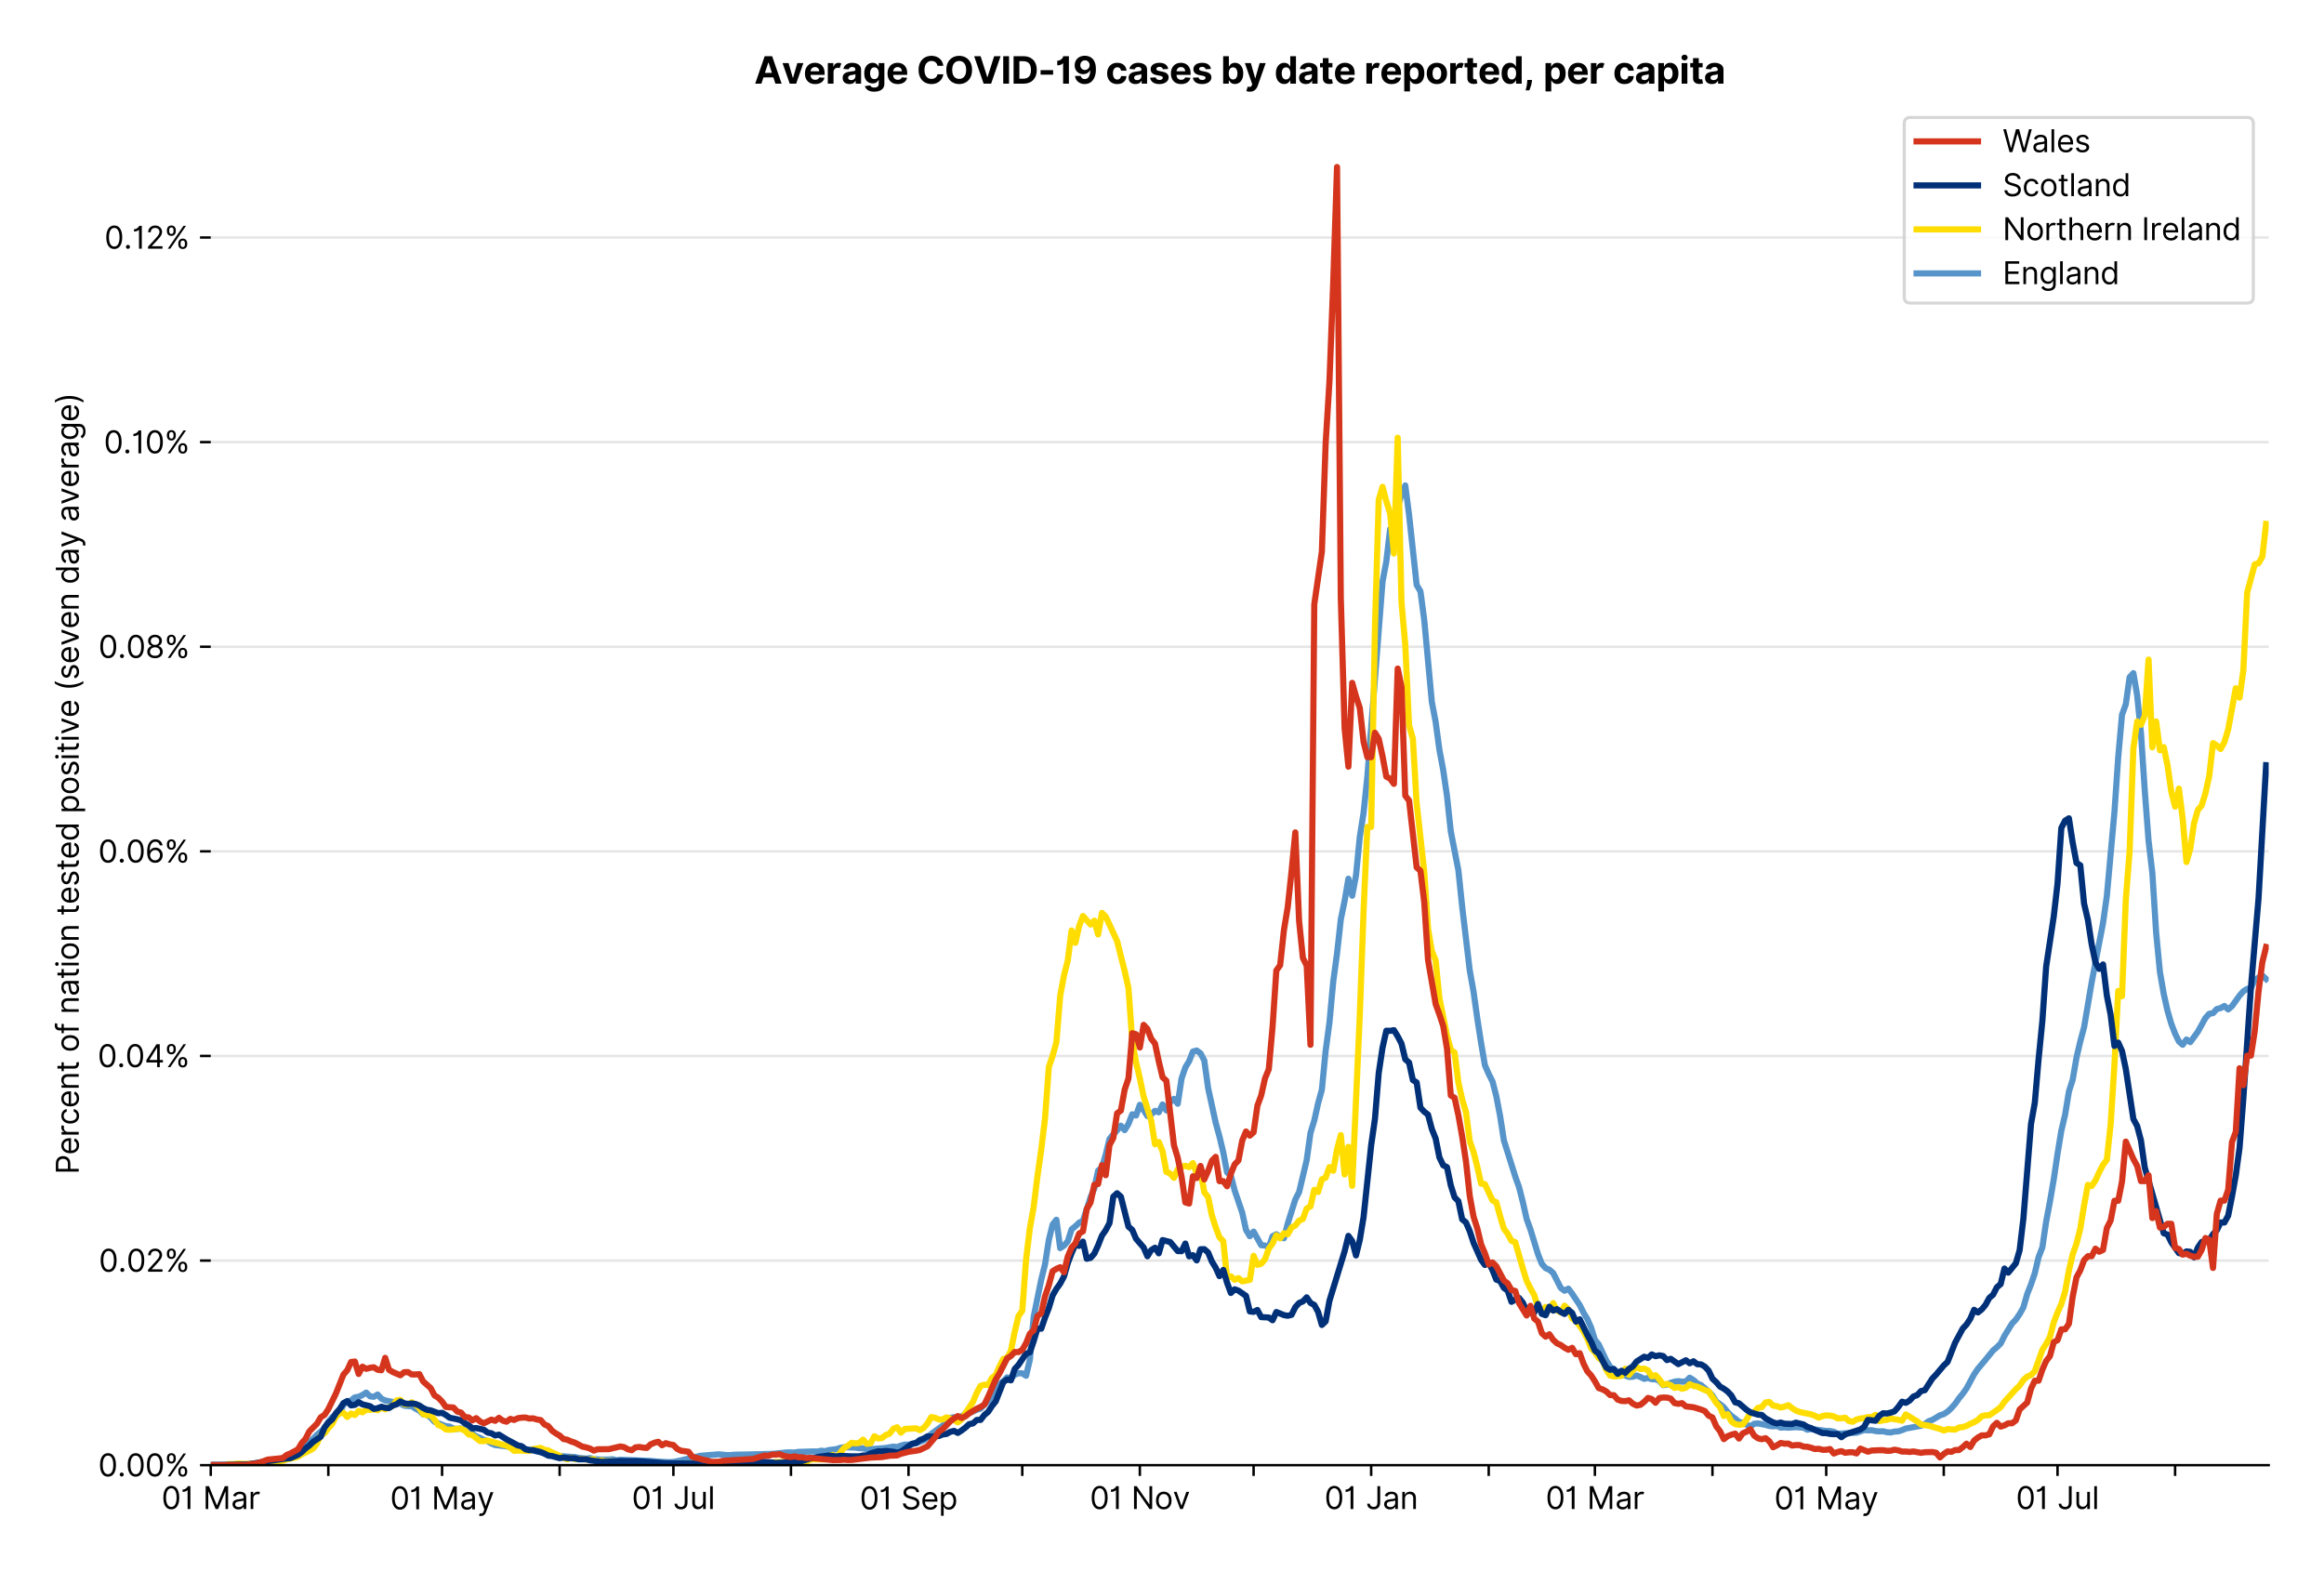 <?xml version="1.0" encoding="utf-8" standalone="no"?>
<!DOCTYPE svg PUBLIC "-//W3C//DTD SVG 1.1//EN"
  "http://www.w3.org/Graphics/SVG/1.1/DTD/svg11.dtd">
<svg version="1.1" viewBox="0 0 756.175 511.234" xmlns="http://www.w3.org/2000/svg" xmlns:xlink="http://www.w3.org/1999/xlink">
 <defs>
  <style type="text/css">*{stroke-linecap:butt;stroke-linejoin:round;}</style>
 </defs>
 <g id="figure_1">
  <g id="patch_1">
   <path d="M 0 511.234 
L 756.175 511.234 
L 756.175 0 
L 0 0 
z
" style="fill:#ffffff;"/>
  </g>
  <g id="axes_1">
   <g id="patch_2">
    <path d="M 68.575 476.745 
L 738.175 476.745 
L 738.175 33.225 
L 68.575 33.225 
z
" style="fill:#ffffff;"/>
   </g>
   <g id="matplotlib.axis_1">
    <g id="xtick_1">
     <g id="line2d_1">
      <defs>
       <path d="M 0 0 
L 0 3.5 
" id="mfe8418430a" style="stroke:#000000;stroke-width:0.8;"/>
      </defs>
      <g>
       <use style="stroke:#000000;stroke-width:0.8;" x="68.575" xlink:href="#mfe8418430a" y="476.745"/>
      </g>
     </g>
     <g id="text_1">
      <!-- 01 Mar -->
      <g transform="translate(52.538 491.018)scale(0.1 -0.1)">
       <defs>
        <path d="M 2000 -64 
Q 1230 -64 806 561 
Q 382 1186 382 2327 
Q 382 3459 809 4088 
Q 1236 4718 2000 4718 
Q 2764 4718 3191 4088 
Q 3618 3459 3618 2327 
Q 3618 1186 3194 561 
Q 2771 -64 2000 -64 
z
M 2000 436 
Q 2509 436 2791 927 
Q 3073 1418 3073 2327 
Q 3073 3234 2789 3730 
Q 2505 4227 2000 4227 
Q 1496 4227 1211 3730 
Q 927 3234 927 2327 
Q 927 1418 1210 927 
Q 1493 436 2000 436 
z
" id="Inter-Regular-30" transform="scale(0.016)"/>
        <path d="M 1973 4655 
L 1973 0 
L 1409 0 
L 1409 3836 
L 1373 3836 
Q 1341 3773 1209 3692 
Q 1077 3611 868 3551 
Q 659 3491 391 3491 
L 391 3964 
Q 661 3964 859 4061 
Q 1057 4159 1190 4291 
Q 1323 4423 1392 4529 
Q 1461 4636 1473 4655 
L 1973 4655 
z
" id="Inter-Regular-31" transform="scale(0.016)"/>
        <path id="Inter-Regular-20" transform="scale(0.016)"/>
        <path d="M 564 4655 
L 1236 4655 
L 2818 791 
L 2873 791 
L 4455 4655 
L 5127 4655 
L 5127 0 
L 4600 0 
L 4600 3536 
L 4555 3536 
L 3100 0 
L 2591 0 
L 1136 3536 
L 1091 3536 
L 1091 0 
L 564 0 
L 564 4655 
z
" id="Inter-Regular-4d" transform="scale(0.016)"/>
        <path d="M 1518 -82 
Q 1186 -82 916 44 
Q 646 170 486 410 
Q 327 650 327 991 
Q 327 1291 445 1478 
Q 564 1666 761 1773 
Q 959 1880 1199 1933 
Q 1439 1986 1682 2018 
Q 2000 2059 2199 2080 
Q 2398 2102 2490 2154 
Q 2582 2207 2582 2336 
L 2582 2355 
Q 2582 2691 2399 2877 
Q 2216 3064 1846 3064 
Q 1461 3064 1243 2895 
Q 1025 2727 936 2536 
L 427 2718 
Q 564 3036 792 3214 
Q 1021 3393 1292 3464 
Q 1564 3536 1827 3536 
Q 1996 3536 2215 3496 
Q 2434 3457 2640 3334 
Q 2846 3211 2982 2963 
Q 3118 2716 3118 2300 
L 3118 0 
L 2582 0 
L 2582 473 
L 2555 473 
Q 2500 359 2373 229 
Q 2246 100 2034 9 
Q 1823 -82 1518 -82 
z
M 1600 400 
Q 1918 400 2137 525 
Q 2357 650 2469 847 
Q 2582 1045 2582 1264 
L 2582 1755 
Q 2548 1714 2433 1681 
Q 2318 1648 2169 1624 
Q 2021 1600 1881 1583 
Q 1741 1566 1655 1555 
Q 1446 1527 1265 1467 
Q 1084 1407 974 1287 
Q 864 1168 864 964 
Q 864 684 1072 542 
Q 1280 400 1600 400 
z
" id="Inter-Regular-61" transform="scale(0.016)"/>
        <path d="M 491 0 
L 491 3491 
L 1009 3491 
L 1009 2964 
L 1046 2964 
Q 1139 3223 1389 3384 
Q 1639 3545 1955 3545 
Q 2100 3545 2209 3511 
Q 2318 3477 2400 3418 
L 2218 2964 
Q 2161 2993 2085 3010 
Q 2009 3027 1909 3027 
Q 1527 3027 1277 2794 
Q 1027 2561 1027 2209 
L 1027 0 
L 491 0 
z
" id="Inter-Regular-72" transform="scale(0.016)"/>
       </defs>
       <use xlink:href="#Inter-Regular-30"/>
       <use x="62.5" xlink:href="#Inter-Regular-31"/>
       <use x="106.676" xlink:href="#Inter-Regular-20"/>
       <use x="134.801" xlink:href="#Inter-Regular-4d"/>
       <use x="225.994" xlink:href="#Inter-Regular-61"/>
       <use x="282.386" xlink:href="#Inter-Regular-72"/>
      </g>
     </g>
    </g>
    <g id="xtick_2">
     <g id="line2d_2">
      <g>
       <use style="stroke:#000000;stroke-width:0.8;" x="106.825" xlink:href="#mfe8418430a" y="476.745"/>
      </g>
     </g>
    </g>
    <g id="xtick_3">
     <g id="line2d_3">
      <g>
       <use style="stroke:#000000;stroke-width:0.8;" x="143.842" xlink:href="#mfe8418430a" y="476.745"/>
      </g>
     </g>
     <g id="text_2">
      <!-- 01 May -->
      <g transform="translate(126.939 491.117)scale(0.1 -0.1)">
       <defs>
        <path d="M 818 -1355 
Q 682 -1355 575 -1333 
Q 468 -1311 427 -1291 
L 564 -818 
Q 857 -893 1053 -814 
Q 1250 -736 1391 -345 
L 1509 -18 
L 218 3491 
L 800 3491 
L 1764 709 
L 1800 709 
L 2764 3491 
L 3346 3491 
L 1846 -564 
Q 1550 -1355 818 -1355 
z
" id="Inter-Regular-79" transform="scale(0.016)"/>
       </defs>
       <use xlink:href="#Inter-Regular-30"/>
       <use x="62.5" xlink:href="#Inter-Regular-31"/>
       <use x="106.676" xlink:href="#Inter-Regular-20"/>
       <use x="134.801" xlink:href="#Inter-Regular-4d"/>
       <use x="225.994" xlink:href="#Inter-Regular-61"/>
       <use x="282.386" xlink:href="#Inter-Regular-79"/>
      </g>
     </g>
    </g>
    <g id="xtick_4">
     <g id="line2d_4">
      <g>
       <use style="stroke:#000000;stroke-width:0.8;" x="182.092" xlink:href="#mfe8418430a" y="476.745"/>
      </g>
     </g>
    </g>
    <g id="xtick_5">
     <g id="line2d_5">
      <g>
       <use style="stroke:#000000;stroke-width:0.8;" x="219.108" xlink:href="#mfe8418430a" y="476.745"/>
      </g>
     </g>
     <g id="text_3">
      <!-- 01 Jul -->
      <g transform="translate(205.565 491.018)scale(0.1 -0.1)">
       <defs>
        <path d="M 2346 4655 
L 2909 4655 
L 2909 1327 
Q 2909 657 2549 296 
Q 2189 -64 1582 -64 
Q 1200 -64 902 76 
Q 605 216 434 475 
Q 264 734 264 1091 
L 818 1091 
Q 818 795 1034 615 
Q 1250 436 1582 436 
Q 1948 436 2147 664 
Q 2346 893 2346 1327 
L 2346 4655 
z
" id="Inter-Regular-4a" transform="scale(0.016)"/>
        <path d="M 2691 1427 
L 2691 3491 
L 3227 3491 
L 3227 0 
L 2691 0 
L 2691 591 
L 2655 591 
Q 2532 325 2273 140 
Q 2014 -45 1618 -45 
Q 1127 -45 809 280 
Q 491 605 491 1273 
L 491 3491 
L 1027 3491 
L 1027 1309 
Q 1027 927 1242 700 
Q 1457 473 1791 473 
Q 1991 473 2199 575 
Q 2407 677 2549 888 
Q 2691 1100 2691 1427 
z
" id="Inter-Regular-75" transform="scale(0.016)"/>
        <path d="M 1027 4655 
L 1027 0 
L 491 0 
L 491 4655 
L 1027 4655 
z
" id="Inter-Regular-6c" transform="scale(0.016)"/>
       </defs>
       <use xlink:href="#Inter-Regular-30"/>
       <use x="62.5" xlink:href="#Inter-Regular-31"/>
       <use x="106.676" xlink:href="#Inter-Regular-20"/>
       <use x="134.801" xlink:href="#Inter-Regular-4a"/>
       <use x="189.063" xlink:href="#Inter-Regular-75"/>
       <use x="247.159" xlink:href="#Inter-Regular-6c"/>
      </g>
     </g>
    </g>
    <g id="xtick_6">
     <g id="line2d_6">
      <g>
       <use style="stroke:#000000;stroke-width:0.8;" x="257.359" xlink:href="#mfe8418430a" y="476.745"/>
      </g>
     </g>
    </g>
    <g id="xtick_7">
     <g id="line2d_7">
      <g>
       <use style="stroke:#000000;stroke-width:0.8;" x="295.609" xlink:href="#mfe8418430a" y="476.745"/>
      </g>
     </g>
     <g id="text_4">
      <!-- 01 Sep -->
      <g transform="translate(279.721 491.117)scale(0.1 -0.1)">
       <defs>
        <path d="M 3109 3491 
Q 3068 3836 2777 4027 
Q 2486 4218 2064 4218 
Q 1600 4218 1318 3999 
Q 1036 3780 1036 3445 
Q 1036 3195 1189 3042 
Q 1343 2889 1553 2803 
Q 1764 2718 1936 2673 
L 2409 2545 
Q 2591 2498 2815 2414 
Q 3039 2330 3244 2185 
Q 3450 2041 3584 1816 
Q 3718 1591 3718 1264 
Q 3718 886 3521 581 
Q 3325 277 2949 97 
Q 2573 -82 2036 -82 
Q 1286 -82 845 272 
Q 405 627 364 1200 
L 946 1200 
Q 968 936 1124 764 
Q 1280 593 1519 510 
Q 1759 427 2036 427 
Q 2359 427 2616 533 
Q 2873 639 3023 828 
Q 3173 1018 3173 1273 
Q 3173 1505 3043 1650 
Q 2914 1795 2702 1886 
Q 2491 1977 2246 2045 
L 1673 2209 
Q 1127 2366 809 2657 
Q 491 2948 491 3418 
Q 491 3809 703 4101 
Q 916 4393 1276 4555 
Q 1636 4718 2082 4718 
Q 2532 4718 2882 4558 
Q 3232 4398 3437 4120 
Q 3643 3843 3655 3491 
L 3109 3491 
z
" id="Inter-Regular-53" transform="scale(0.016)"/>
        <path d="M 1955 -73 
Q 1450 -73 1085 151 
Q 721 375 524 778 
Q 327 1182 327 1718 
Q 327 2255 524 2665 
Q 721 3075 1074 3305 
Q 1427 3536 1900 3536 
Q 2173 3536 2439 3445 
Q 2705 3355 2923 3151 
Q 3141 2948 3270 2614 
Q 3400 2280 3400 1791 
L 3400 1564 
L 866 1564 
Q 884 1005 1183 707 
Q 1482 409 1955 409 
Q 2271 409 2498 545 
Q 2725 682 2827 955 
L 3346 809 
Q 3223 414 2854 170 
Q 2486 -73 1955 -73 
z
M 866 2027 
L 2855 2027 
Q 2855 2470 2595 2762 
Q 2336 3055 1900 3055 
Q 1593 3055 1368 2911 
Q 1143 2768 1013 2533 
Q 884 2298 866 2027 
z
" id="Inter-Regular-65" transform="scale(0.016)"/>
        <path d="M 491 -1309 
L 491 3491 
L 1009 3491 
L 1009 2936 
L 1073 2936 
Q 1132 3027 1237 3169 
Q 1343 3311 1542 3423 
Q 1741 3536 2082 3536 
Q 2523 3536 2859 3315 
Q 3196 3095 3384 2690 
Q 3573 2286 3573 1736 
Q 3573 1182 3384 776 
Q 3196 370 2861 148 
Q 2527 -73 2091 -73 
Q 1755 -73 1552 39 
Q 1350 152 1241 296 
Q 1132 441 1073 536 
L 1027 536 
L 1027 -1309 
L 491 -1309 
z
M 1018 1745 
Q 1018 1152 1276 780 
Q 1534 409 2018 409 
Q 2355 409 2581 587 
Q 2807 766 2921 1069 
Q 3036 1373 3036 1745 
Q 3036 2114 2923 2410 
Q 2811 2707 2585 2881 
Q 2359 3055 2018 3055 
Q 1527 3055 1272 2693 
Q 1018 2332 1018 1745 
z
" id="Inter-Regular-70" transform="scale(0.016)"/>
       </defs>
       <use xlink:href="#Inter-Regular-30"/>
       <use x="62.5" xlink:href="#Inter-Regular-31"/>
       <use x="106.676" xlink:href="#Inter-Regular-20"/>
       <use x="134.801" xlink:href="#Inter-Regular-53"/>
       <use x="198.58" xlink:href="#Inter-Regular-65"/>
       <use x="256.818" xlink:href="#Inter-Regular-70"/>
      </g>
     </g>
    </g>
    <g id="xtick_8">
     <g id="line2d_8">
      <g>
       <use style="stroke:#000000;stroke-width:0.8;" x="332.625" xlink:href="#mfe8418430a" y="476.745"/>
      </g>
     </g>
    </g>
    <g id="xtick_9">
     <g id="line2d_9">
      <g>
       <use style="stroke:#000000;stroke-width:0.8;" x="370.876" xlink:href="#mfe8418430a" y="476.745"/>
      </g>
     </g>
     <g id="text_5">
      <!-- 01 Nov -->
      <g transform="translate(354.605 491.018)scale(0.1 -0.1)">
       <defs>
        <path d="M 4255 4655 
L 4255 0 
L 3709 0 
L 1173 3655 
L 1127 3655 
L 1127 0 
L 564 0 
L 564 4655 
L 1109 4655 
L 3655 991 
L 3700 991 
L 3700 4655 
L 4255 4655 
z
" id="Inter-Regular-4e" transform="scale(0.016)"/>
        <path d="M 1909 -73 
Q 1436 -73 1080 152 
Q 725 377 526 781 
Q 327 1186 327 1727 
Q 327 2273 526 2679 
Q 725 3086 1080 3311 
Q 1436 3536 1909 3536 
Q 2382 3536 2737 3311 
Q 3093 3086 3292 2679 
Q 3491 2273 3491 1727 
Q 3491 1186 3292 781 
Q 3093 377 2737 152 
Q 2382 -73 1909 -73 
z
M 1909 409 
Q 2268 409 2500 593 
Q 2732 777 2843 1077 
Q 2955 1377 2955 1727 
Q 2955 2077 2843 2379 
Q 2732 2682 2500 2868 
Q 2268 3055 1909 3055 
Q 1550 3055 1318 2868 
Q 1086 2682 975 2379 
Q 864 2077 864 1727 
Q 864 1377 975 1077 
Q 1086 777 1318 593 
Q 1550 409 1909 409 
z
" id="Inter-Regular-6f" transform="scale(0.016)"/>
        <path d="M 3346 3491 
L 2055 0 
L 1509 0 
L 218 3491 
L 800 3491 
L 1764 709 
L 1800 709 
L 2764 3491 
L 3346 3491 
z
" id="Inter-Regular-76" transform="scale(0.016)"/>
       </defs>
       <use xlink:href="#Inter-Regular-30"/>
       <use x="62.5" xlink:href="#Inter-Regular-31"/>
       <use x="106.676" xlink:href="#Inter-Regular-20"/>
       <use x="134.801" xlink:href="#Inter-Regular-4e"/>
       <use x="210.085" xlink:href="#Inter-Regular-6f"/>
       <use x="269.744" xlink:href="#Inter-Regular-76"/>
      </g>
     </g>
    </g>
    <g id="xtick_10">
     <g id="line2d_10">
      <g>
       <use style="stroke:#000000;stroke-width:0.8;" x="407.892" xlink:href="#mfe8418430a" y="476.745"/>
      </g>
     </g>
    </g>
    <g id="xtick_11">
     <g id="line2d_11">
      <g>
       <use style="stroke:#000000;stroke-width:0.8;" x="446.142" xlink:href="#mfe8418430a" y="476.745"/>
      </g>
     </g>
     <g id="text_6">
      <!-- 01 Jan -->
      <g transform="translate(430.943 491.018)scale(0.1 -0.1)">
       <defs>
        <path d="M 1027 2100 
L 1027 0 
L 491 0 
L 491 3491 
L 1009 3491 
L 1009 2945 
L 1055 2945 
Q 1177 3211 1427 3373 
Q 1677 3536 2073 3536 
Q 2602 3536 2928 3211 
Q 3255 2886 3255 2218 
L 3255 0 
L 2718 0 
L 2718 2182 
Q 2718 2593 2504 2824 
Q 2291 3055 1918 3055 
Q 1534 3055 1280 2806 
Q 1027 2557 1027 2100 
z
" id="Inter-Regular-6e" transform="scale(0.016)"/>
       </defs>
       <use xlink:href="#Inter-Regular-30"/>
       <use x="62.5" xlink:href="#Inter-Regular-31"/>
       <use x="106.676" xlink:href="#Inter-Regular-20"/>
       <use x="134.801" xlink:href="#Inter-Regular-4a"/>
       <use x="189.063" xlink:href="#Inter-Regular-61"/>
       <use x="245.455" xlink:href="#Inter-Regular-6e"/>
      </g>
     </g>
    </g>
    <g id="xtick_12">
     <g id="line2d_12">
      <g>
       <use style="stroke:#000000;stroke-width:0.8;" x="484.393" xlink:href="#mfe8418430a" y="476.745"/>
      </g>
     </g>
    </g>
    <g id="xtick_13">
     <g id="line2d_13">
      <g>
       <use style="stroke:#000000;stroke-width:0.8;" x="518.941" xlink:href="#mfe8418430a" y="476.745"/>
      </g>
     </g>
     <g id="text_7">
      <!-- 01 Mar -->
      <g transform="translate(502.905 491.018)scale(0.1 -0.1)">
       <use xlink:href="#Inter-Regular-30"/>
       <use x="62.5" xlink:href="#Inter-Regular-31"/>
       <use x="106.676" xlink:href="#Inter-Regular-20"/>
       <use x="134.801" xlink:href="#Inter-Regular-4d"/>
       <use x="225.994" xlink:href="#Inter-Regular-61"/>
       <use x="282.386" xlink:href="#Inter-Regular-72"/>
      </g>
     </g>
    </g>
    <g id="xtick_14">
     <g id="line2d_14">
      <g>
       <use style="stroke:#000000;stroke-width:0.8;" x="557.192" xlink:href="#mfe8418430a" y="476.745"/>
      </g>
     </g>
    </g>
    <g id="xtick_15">
     <g id="line2d_15">
      <g>
       <use style="stroke:#000000;stroke-width:0.8;" x="594.208" xlink:href="#mfe8418430a" y="476.745"/>
      </g>
     </g>
     <g id="text_8">
      <!-- 01 May -->
      <g transform="translate(577.305 491.117)scale(0.1 -0.1)">
       <use xlink:href="#Inter-Regular-30"/>
       <use x="62.5" xlink:href="#Inter-Regular-31"/>
       <use x="106.676" xlink:href="#Inter-Regular-20"/>
       <use x="134.801" xlink:href="#Inter-Regular-4d"/>
       <use x="225.994" xlink:href="#Inter-Regular-61"/>
       <use x="282.386" xlink:href="#Inter-Regular-79"/>
      </g>
     </g>
    </g>
    <g id="xtick_16">
     <g id="line2d_16">
      <g>
       <use style="stroke:#000000;stroke-width:0.8;" x="632.458" xlink:href="#mfe8418430a" y="476.745"/>
      </g>
     </g>
    </g>
    <g id="xtick_17">
     <g id="line2d_17">
      <g>
       <use style="stroke:#000000;stroke-width:0.8;" x="669.475" xlink:href="#mfe8418430a" y="476.745"/>
      </g>
     </g>
     <g id="text_9">
      <!-- 01 Jul -->
      <g transform="translate(655.931 491.018)scale(0.1 -0.1)">
       <use xlink:href="#Inter-Regular-30"/>
       <use x="62.5" xlink:href="#Inter-Regular-31"/>
       <use x="106.676" xlink:href="#Inter-Regular-20"/>
       <use x="134.801" xlink:href="#Inter-Regular-4a"/>
       <use x="189.063" xlink:href="#Inter-Regular-75"/>
       <use x="247.159" xlink:href="#Inter-Regular-6c"/>
      </g>
     </g>
    </g>
    <g id="xtick_18">
     <g id="line2d_18">
      <g>
       <use style="stroke:#000000;stroke-width:0.8;" x="707.725" xlink:href="#mfe8418430a" y="476.745"/>
      </g>
     </g>
    </g>
   </g>
   <g id="matplotlib.axis_2">
    <g id="ytick_1">
     <g id="line2d_19">
      <path clip-path="url(#p1400c1ddd5)" d="M 68.575 476.745 
L 738.175 476.745 
" style="fill:none;stroke:#e5e5e5;stroke-linecap:square;stroke-width:0.8;"/>
     </g>
     <g id="line2d_20">
      <defs>
       <path d="M 0 0 
L -3.5 0 
" id="medda8bf548" style="stroke:#000000;stroke-width:0.8;"/>
      </defs>
      <g>
       <use style="stroke:#000000;stroke-width:0.8;" x="68.575" xlink:href="#medda8bf548" y="476.745"/>
      </g>
     </g>
     <g id="text_10">
      <!-- 0.00% -->
      <g transform="translate(31.944 480.382)scale(0.1 -0.1)">
       <defs>
        <path d="M 882 -36 
Q 714 -36 593 84 
Q 473 205 473 373 
Q 473 541 593 661 
Q 714 782 882 782 
Q 1050 782 1170 661 
Q 1291 541 1291 373 
Q 1291 205 1170 84 
Q 1050 -36 882 -36 
z
" id="Inter-Regular-2e" transform="scale(0.016)"/>
        <path d="M 2855 873 
L 2855 1118 
Q 2855 1373 2960 1585 
Q 3066 1798 3269 1926 
Q 3473 2055 3764 2055 
Q 4059 2055 4259 1926 
Q 4459 1798 4561 1585 
Q 4664 1373 4664 1118 
L 4664 873 
Q 4664 618 4560 405 
Q 4457 193 4256 64 
Q 4055 -64 3764 -64 
Q 3468 -64 3266 64 
Q 3064 193 2959 405 
Q 2855 618 2855 873 
z
M 536 3536 
L 536 3782 
Q 536 4036 642 4248 
Q 748 4461 951 4589 
Q 1155 4718 1446 4718 
Q 1741 4718 1941 4589 
Q 2141 4461 2243 4248 
Q 2346 4036 2346 3782 
L 2346 3536 
Q 2346 3282 2242 3069 
Q 2139 2857 1937 2728 
Q 1736 2600 1446 2600 
Q 1150 2600 948 2728 
Q 746 2857 641 3069 
Q 536 3282 536 3536 
z
M 709 0 
L 3909 4655 
L 4427 4655 
L 1227 0 
L 709 0 
z
M 3318 1118 
L 3318 873 
Q 3318 661 3418 494 
Q 3518 327 3764 327 
Q 4002 327 4101 494 
Q 4200 661 4200 873 
L 4200 1118 
Q 4200 1330 4104 1497 
Q 4009 1664 3764 1664 
Q 3525 1664 3421 1497 
Q 3318 1330 3318 1118 
z
M 1000 3782 
L 1000 3536 
Q 1000 3325 1100 3158 
Q 1200 2991 1446 2991 
Q 1684 2991 1783 3158 
Q 1882 3325 1882 3536 
L 1882 3782 
Q 1882 3993 1786 4160 
Q 1691 4327 1446 4327 
Q 1207 4327 1103 4160 
Q 1000 3993 1000 3782 
z
" id="Inter-Regular-25" transform="scale(0.016)"/>
       </defs>
       <use xlink:href="#Inter-Regular-30"/>
       <use x="62.5" xlink:href="#Inter-Regular-2e"/>
       <use x="90.057" xlink:href="#Inter-Regular-30"/>
       <use x="152.557" xlink:href="#Inter-Regular-30"/>
       <use x="215.057" xlink:href="#Inter-Regular-25"/>
      </g>
     </g>
    </g>
    <g id="ytick_2">
     <g id="line2d_21">
      <path clip-path="url(#p1400c1ddd5)" d="M 68.575 410.168 
L 738.175 410.168 
" style="fill:none;stroke:#e5e5e5;stroke-linecap:square;stroke-width:0.8;"/>
     </g>
     <g id="line2d_22">
      <g>
       <use style="stroke:#000000;stroke-width:0.8;" x="68.575" xlink:href="#medda8bf548" y="410.168"/>
      </g>
     </g>
     <g id="text_11">
      <!-- 0.02% -->
      <g transform="translate(32.142 413.805)scale(0.1 -0.1)">
       <defs>
        <path d="M 482 0 
L 482 409 
L 2018 2091 
Q 2289 2386 2464 2605 
Q 2639 2825 2724 3019 
Q 2809 3214 2809 3427 
Q 2809 3795 2553 4011 
Q 2298 4227 1918 4227 
Q 1514 4227 1275 3985 
Q 1036 3743 1036 3345 
L 500 3345 
Q 500 3755 688 4064 
Q 877 4373 1203 4545 
Q 1530 4718 1936 4718 
Q 2346 4718 2661 4545 
Q 2977 4373 3156 4079 
Q 3336 3786 3336 3427 
Q 3336 3170 3244 2926 
Q 3152 2682 2926 2383 
Q 2700 2084 2300 1655 
L 1255 536 
L 1255 500 
L 3418 500 
L 3418 0 
L 482 0 
z
" id="Inter-Regular-32" transform="scale(0.016)"/>
       </defs>
       <use xlink:href="#Inter-Regular-30"/>
       <use x="62.5" xlink:href="#Inter-Regular-2e"/>
       <use x="90.057" xlink:href="#Inter-Regular-30"/>
       <use x="152.557" xlink:href="#Inter-Regular-32"/>
       <use x="213.068" xlink:href="#Inter-Regular-25"/>
      </g>
     </g>
    </g>
    <g id="ytick_3">
     <g id="line2d_23">
      <path clip-path="url(#p1400c1ddd5)" d="M 68.575 343.591 
L 738.175 343.591 
" style="fill:none;stroke:#e5e5e5;stroke-linecap:square;stroke-width:0.8;"/>
     </g>
     <g id="line2d_24">
      <g>
       <use style="stroke:#000000;stroke-width:0.8;" x="68.575" xlink:href="#medda8bf548" y="343.591"/>
      </g>
     </g>
     <g id="text_12">
      <!-- 0.04% -->
      <g transform="translate(31.773 347.228)scale(0.1 -0.1)">
       <defs>
        <path d="M 373 955 
L 373 1418 
L 2418 4655 
L 3100 4655 
L 3100 1455 
L 3736 1455 
L 3736 955 
L 3100 955 
L 3100 0 
L 2564 0 
L 2564 955 
L 373 955 
z
M 2564 1455 
L 2564 3936 
L 2527 3936 
L 982 1491 
L 982 1455 
L 2564 1455 
z
" id="Inter-Regular-34" transform="scale(0.016)"/>
       </defs>
       <use xlink:href="#Inter-Regular-30"/>
       <use x="62.5" xlink:href="#Inter-Regular-2e"/>
       <use x="90.057" xlink:href="#Inter-Regular-30"/>
       <use x="152.557" xlink:href="#Inter-Regular-34"/>
       <use x="216.761" xlink:href="#Inter-Regular-25"/>
      </g>
     </g>
    </g>
    <g id="ytick_4">
     <g id="line2d_25">
      <path clip-path="url(#p1400c1ddd5)" d="M 68.575 277.014 
L 738.175 277.014 
" style="fill:none;stroke:#e5e5e5;stroke-linecap:square;stroke-width:0.8;"/>
     </g>
     <g id="line2d_26">
      <g>
       <use style="stroke:#000000;stroke-width:0.8;" x="68.575" xlink:href="#medda8bf548" y="277.014"/>
      </g>
     </g>
     <g id="text_13">
      <!-- 0.06% -->
      <g transform="translate(31.958 280.651)scale(0.1 -0.1)">
       <defs>
        <path d="M 2027 -64 
Q 1741 -59 1454 45 
Q 1168 150 932 399 
Q 696 648 552 1074 
Q 409 1500 409 2145 
Q 409 3386 861 4056 
Q 1314 4727 2100 4727 
Q 2686 4727 3073 4384 
Q 3461 4041 3546 3491 
L 2991 3491 
Q 2914 3811 2691 4019 
Q 2468 4227 2100 4227 
Q 1559 4227 1249 3755 
Q 939 3284 936 2427 
L 973 2427 
Q 1164 2716 1461 2880 
Q 1759 3045 2118 3045 
Q 2518 3045 2850 2846 
Q 3182 2648 3382 2299 
Q 3582 1950 3582 1500 
Q 3582 1068 3389 710 
Q 3196 352 2847 142 
Q 2498 -68 2027 -64 
z
M 2027 436 
Q 2314 436 2542 579 
Q 2771 723 2903 964 
Q 3036 1205 3036 1500 
Q 3036 1789 2908 2026 
Q 2780 2264 2556 2404 
Q 2332 2545 2046 2545 
Q 1757 2545 1525 2397 
Q 1293 2250 1157 2010 
Q 1021 1770 1018 1491 
Q 1018 1214 1149 973 
Q 1280 732 1508 584 
Q 1736 436 2027 436 
z
" id="Inter-Regular-36" transform="scale(0.016)"/>
       </defs>
       <use xlink:href="#Inter-Regular-30"/>
       <use x="62.5" xlink:href="#Inter-Regular-2e"/>
       <use x="90.057" xlink:href="#Inter-Regular-30"/>
       <use x="152.557" xlink:href="#Inter-Regular-36"/>
       <use x="214.915" xlink:href="#Inter-Regular-25"/>
      </g>
     </g>
    </g>
    <g id="ytick_5">
     <g id="line2d_27">
      <path clip-path="url(#p1400c1ddd5)" d="M 68.575 210.437 
L 738.175 210.437 
" style="fill:none;stroke:#e5e5e5;stroke-linecap:square;stroke-width:0.8;"/>
     </g>
     <g id="line2d_28">
      <g>
       <use style="stroke:#000000;stroke-width:0.8;" x="68.575" xlink:href="#medda8bf548" y="210.437"/>
      </g>
     </g>
     <g id="text_14">
      <!-- 0.08% -->
      <g transform="translate(32.028 214.074)scale(0.1 -0.1)">
       <defs>
        <path d="M 1973 -64 
Q 1505 -64 1147 103 
Q 789 270 589 564 
Q 389 859 391 1236 
Q 389 1532 507 1783 
Q 625 2034 830 2203 
Q 1036 2373 1291 2418 
L 1291 2445 
Q 957 2532 759 2821 
Q 561 3111 564 3482 
Q 561 3836 743 4115 
Q 925 4395 1244 4556 
Q 1564 4718 1973 4718 
Q 2377 4718 2695 4556 
Q 3014 4395 3197 4115 
Q 3380 3836 3382 3482 
Q 3380 3111 3181 2821 
Q 2982 2532 2655 2445 
L 2655 2418 
Q 2907 2373 3109 2203 
Q 3311 2034 3431 1783 
Q 3552 1532 3555 1236 
Q 3552 859 3351 564 
Q 3150 270 2794 103 
Q 2439 -64 1973 -64 
z
M 1973 436 
Q 2446 436 2722 662 
Q 2998 889 3000 1264 
Q 2998 1527 2864 1729 
Q 2730 1932 2499 2048 
Q 2268 2164 1973 2164 
Q 1675 2164 1442 2048 
Q 1209 1932 1076 1729 
Q 943 1527 946 1264 
Q 943 889 1218 662 
Q 1493 436 1973 436 
z
M 1973 2645 
Q 2348 2645 2591 2864 
Q 2834 3084 2836 3445 
Q 2834 3800 2596 4013 
Q 2359 4227 1973 4227 
Q 1582 4227 1344 4013 
Q 1107 3800 1109 3445 
Q 1107 3084 1349 2864 
Q 1591 2645 1973 2645 
z
" id="Inter-Regular-38" transform="scale(0.016)"/>
       </defs>
       <use xlink:href="#Inter-Regular-30"/>
       <use x="62.5" xlink:href="#Inter-Regular-2e"/>
       <use x="90.057" xlink:href="#Inter-Regular-30"/>
       <use x="152.557" xlink:href="#Inter-Regular-38"/>
       <use x="214.205" xlink:href="#Inter-Regular-25"/>
      </g>
     </g>
    </g>
    <g id="ytick_6">
     <g id="line2d_29">
      <path clip-path="url(#p1400c1ddd5)" d="M 68.575 143.86 
L 738.175 143.86 
" style="fill:none;stroke:#e5e5e5;stroke-linecap:square;stroke-width:0.8;"/>
     </g>
     <g id="line2d_30">
      <g>
       <use style="stroke:#000000;stroke-width:0.8;" x="68.575" xlink:href="#medda8bf548" y="143.86"/>
      </g>
     </g>
     <g id="text_15">
      <!-- 0.10% -->
      <g transform="translate(33.777 147.497)scale(0.1 -0.1)">
       <use xlink:href="#Inter-Regular-30"/>
       <use x="62.5" xlink:href="#Inter-Regular-2e"/>
       <use x="90.057" xlink:href="#Inter-Regular-31"/>
       <use x="134.233" xlink:href="#Inter-Regular-30"/>
       <use x="196.733" xlink:href="#Inter-Regular-25"/>
      </g>
     </g>
    </g>
    <g id="ytick_7">
     <g id="line2d_31">
      <path clip-path="url(#p1400c1ddd5)" d="M 68.575 77.284 
L 738.175 77.284 
" style="fill:none;stroke:#e5e5e5;stroke-linecap:square;stroke-width:0.8;"/>
     </g>
     <g id="line2d_32">
      <g>
       <use style="stroke:#000000;stroke-width:0.8;" x="68.575" xlink:href="#medda8bf548" y="77.284"/>
      </g>
     </g>
     <g id="text_16">
      <!-- 0.12% -->
      <g transform="translate(33.975 80.92)scale(0.1 -0.1)">
       <use xlink:href="#Inter-Regular-30"/>
       <use x="62.5" xlink:href="#Inter-Regular-2e"/>
       <use x="90.057" xlink:href="#Inter-Regular-31"/>
       <use x="134.233" xlink:href="#Inter-Regular-32"/>
       <use x="194.744" xlink:href="#Inter-Regular-25"/>
      </g>
     </g>
    </g>
    <g id="text_17">
     <!-- Percent of nation tested positive (seven day average) -->
     <g transform="translate(25.614 382.124)rotate(-90)scale(0.1 -0.1)">
      <defs>
       <path d="M 564 0 
L 564 4655 
L 2136 4655 
Q 2684 4655 3033 4458 
Q 3382 4261 3550 3927 
Q 3718 3593 3718 3182 
Q 3718 2770 3551 2434 
Q 3384 2098 3036 1899 
Q 2689 1700 2146 1700 
L 1127 1700 
L 1127 0 
L 564 0 
z
M 1127 2200 
L 2127 2200 
Q 2689 2200 2926 2482 
Q 3164 2764 3164 3182 
Q 3164 3602 2925 3878 
Q 2686 4155 2118 4155 
L 1127 4155 
L 1127 2200 
z
" id="Inter-Regular-50" transform="scale(0.016)"/>
       <path d="M 1909 -73 
Q 1418 -73 1063 159 
Q 709 391 518 798 
Q 327 1205 327 1727 
Q 327 2259 524 2667 
Q 721 3075 1074 3305 
Q 1427 3536 1900 3536 
Q 2268 3536 2563 3400 
Q 2859 3264 3047 3018 
Q 3236 2773 3282 2445 
L 2746 2445 
Q 2684 2684 2474 2869 
Q 2264 3055 1909 3055 
Q 1439 3055 1151 2697 
Q 864 2339 864 1745 
Q 864 1139 1148 774 
Q 1432 409 1909 409 
Q 2223 409 2447 570 
Q 2671 732 2746 1018 
L 3282 1018 
Q 3236 709 3058 462 
Q 2880 216 2588 71 
Q 2296 -73 1909 -73 
z
" id="Inter-Regular-63" transform="scale(0.016)"/>
       <path d="M 2009 3491 
L 2009 3036 
L 1264 3036 
L 1264 1000 
Q 1264 773 1331 660 
Q 1398 548 1503 510 
Q 1609 473 1727 473 
Q 1816 473 1873 483 
Q 1930 493 1964 500 
L 2073 18 
Q 2018 -2 1920 -23 
Q 1823 -45 1673 -45 
Q 1446 -45 1228 52 
Q 1011 150 869 350 
Q 727 550 727 855 
L 727 3036 
L 200 3036 
L 200 3491 
L 727 3491 
L 727 4327 
L 1264 4327 
L 1264 3491 
L 2009 3491 
z
" id="Inter-Regular-74" transform="scale(0.016)"/>
       <path d="M 2046 3491 
L 2046 3036 
L 1264 3036 
L 1264 0 
L 727 0 
L 727 3036 
L 164 3036 
L 164 3491 
L 727 3491 
L 727 3973 
Q 727 4273 868 4473 
Q 1009 4673 1234 4773 
Q 1459 4873 1709 4873 
Q 1907 4873 2032 4841 
Q 2157 4809 2218 4782 
L 2064 4318 
Q 2023 4332 1951 4352 
Q 1880 4373 1764 4373 
Q 1498 4373 1381 4239 
Q 1264 4105 1264 3845 
L 1264 3491 
L 2046 3491 
z
" id="Inter-Regular-66" transform="scale(0.016)"/>
       <path d="M 491 0 
L 491 3491 
L 1027 3491 
L 1027 0 
L 491 0 
z
M 764 4073 
Q 607 4073 494 4179 
Q 382 4286 382 4436 
Q 382 4586 494 4693 
Q 607 4800 764 4800 
Q 921 4800 1033 4693 
Q 1146 4586 1146 4436 
Q 1146 4286 1033 4179 
Q 921 4073 764 4073 
z
" id="Inter-Regular-69" transform="scale(0.016)"/>
       <path d="M 2964 2709 
L 2482 2573 
Q 2411 2755 2245 2914 
Q 2080 3073 1727 3073 
Q 1407 3073 1194 2926 
Q 982 2780 982 2555 
Q 982 2355 1127 2239 
Q 1273 2123 1582 2045 
L 2100 1918 
Q 3027 1691 3027 973 
Q 3027 673 2855 436 
Q 2684 200 2377 63 
Q 2071 -73 1664 -73 
Q 1130 -73 780 159 
Q 430 391 336 836 
L 846 964 
Q 989 400 1655 400 
Q 2030 400 2251 560 
Q 2473 720 2473 945 
Q 2473 1316 1955 1436 
L 1373 1573 
Q 893 1686 669 1926 
Q 446 2166 446 2527 
Q 446 2823 613 3050 
Q 780 3277 1069 3406 
Q 1359 3536 1727 3536 
Q 2246 3536 2542 3309 
Q 2839 3082 2964 2709 
z
" id="Inter-Regular-73" transform="scale(0.016)"/>
       <path d="M 1809 -73 
Q 1373 -73 1039 148 
Q 705 370 516 776 
Q 327 1182 327 1736 
Q 327 2286 516 2690 
Q 705 3095 1041 3315 
Q 1377 3536 1818 3536 
Q 2159 3536 2358 3423 
Q 2557 3311 2662 3169 
Q 2768 3027 2827 2936 
L 2873 2936 
L 2873 4655 
L 3409 4655 
L 3409 0 
L 2891 0 
L 2891 536 
L 2827 536 
Q 2768 441 2659 296 
Q 2550 152 2348 39 
Q 2146 -73 1809 -73 
z
M 1882 409 
Q 2366 409 2624 780 
Q 2882 1152 2882 1745 
Q 2882 2332 2627 2693 
Q 2373 3055 1882 3055 
Q 1541 3055 1315 2881 
Q 1089 2707 976 2410 
Q 864 2114 864 1745 
Q 864 1373 978 1069 
Q 1093 766 1319 587 
Q 1546 409 1882 409 
z
" id="Inter-Regular-64" transform="scale(0.016)"/>
       <path d="M 682 1964 
Q 682 2823 906 3544 
Q 1130 4266 1546 4873 
L 2018 4873 
Q 1800 4573 1623 4095 
Q 1446 3618 1341 3061 
Q 1236 2505 1236 1964 
Q 1236 1423 1341 866 
Q 1446 309 1623 -168 
Q 1800 -645 2018 -945 
L 1546 -945 
Q 1130 -339 906 383 
Q 682 1105 682 1964 
z
" id="Inter-Regular-28" transform="scale(0.016)"/>
       <path d="M 1900 -1382 
Q 1316 -1382 976 -1169 
Q 636 -957 473 -682 
L 900 -382 
Q 973 -477 1084 -601 
Q 1196 -725 1390 -817 
Q 1584 -909 1900 -909 
Q 2323 -909 2598 -704 
Q 2873 -500 2873 -64 
L 2873 645 
L 2827 645 
Q 2768 550 2660 410 
Q 2552 270 2351 162 
Q 2150 55 1809 55 
Q 1386 55 1051 255 
Q 716 455 521 836 
Q 327 1218 327 1764 
Q 327 2300 516 2699 
Q 705 3098 1041 3317 
Q 1377 3536 1818 3536 
Q 2159 3536 2360 3423 
Q 2561 3311 2669 3169 
Q 2777 3027 2836 2936 
L 2891 2936 
L 2891 3491 
L 3409 3491 
L 3409 -100 
Q 3409 -550 3205 -833 
Q 3002 -1116 2660 -1249 
Q 2318 -1382 1900 -1382 
z
M 1882 536 
Q 2366 536 2624 864 
Q 2882 1193 2882 1773 
Q 2882 2339 2627 2697 
Q 2373 3055 1882 3055 
Q 1541 3055 1315 2882 
Q 1089 2709 976 2418 
Q 864 2127 864 1773 
Q 864 1227 1120 881 
Q 1377 536 1882 536 
z
" id="Inter-Regular-67" transform="scale(0.016)"/>
       <path d="M 1638 1940 
Q 1638 1081 1414 359 
Q 1191 -362 775 -969 
L 302 -969 
Q 520 -669 697 -191 
Q 875 286 979 842 
Q 1084 1399 1084 1940 
Q 1084 2481 979 3038 
Q 875 3595 697 4072 
Q 520 4549 302 4849 
L 775 4849 
Q 1191 4243 1414 3521 
Q 1638 2799 1638 1940 
z
" id="Inter-Regular-29" transform="scale(0.016)"/>
      </defs>
      <use xlink:href="#Inter-Regular-50"/>
      <use x="63.494" xlink:href="#Inter-Regular-65"/>
      <use x="121.733" xlink:href="#Inter-Regular-72"/>
      <use x="160.085" xlink:href="#Inter-Regular-63"/>
      <use x="215.909" xlink:href="#Inter-Regular-65"/>
      <use x="274.148" xlink:href="#Inter-Regular-6e"/>
      <use x="332.671" xlink:href="#Inter-Regular-74"/>
      <use x="369.034" xlink:href="#Inter-Regular-20"/>
      <use x="397.159" xlink:href="#Inter-Regular-6f"/>
      <use x="456.818" xlink:href="#Inter-Regular-66"/>
      <use x="492.898" xlink:href="#Inter-Regular-20"/>
      <use x="521.023" xlink:href="#Inter-Regular-6e"/>
      <use x="579.546" xlink:href="#Inter-Regular-61"/>
      <use x="635.938" xlink:href="#Inter-Regular-74"/>
      <use x="672.301" xlink:href="#Inter-Regular-69"/>
      <use x="696.023" xlink:href="#Inter-Regular-6f"/>
      <use x="755.682" xlink:href="#Inter-Regular-6e"/>
      <use x="814.205" xlink:href="#Inter-Regular-20"/>
      <use x="842.33" xlink:href="#Inter-Regular-74"/>
      <use x="878.693" xlink:href="#Inter-Regular-65"/>
      <use x="936.932" xlink:href="#Inter-Regular-73"/>
      <use x="989.205" xlink:href="#Inter-Regular-74"/>
      <use x="1025.568" xlink:href="#Inter-Regular-65"/>
      <use x="1083.807" xlink:href="#Inter-Regular-64"/>
      <use x="1145.881" xlink:href="#Inter-Regular-20"/>
      <use x="1174.006" xlink:href="#Inter-Regular-70"/>
      <use x="1234.943" xlink:href="#Inter-Regular-6f"/>
      <use x="1294.602" xlink:href="#Inter-Regular-73"/>
      <use x="1346.875" xlink:href="#Inter-Regular-69"/>
      <use x="1370.597" xlink:href="#Inter-Regular-74"/>
      <use x="1406.96" xlink:href="#Inter-Regular-69"/>
      <use x="1430.682" xlink:href="#Inter-Regular-76"/>
      <use x="1486.364" xlink:href="#Inter-Regular-65"/>
      <use x="1544.603" xlink:href="#Inter-Regular-20"/>
      <use x="1572.728" xlink:href="#Inter-Regular-28"/>
      <use x="1608.949" xlink:href="#Inter-Regular-73"/>
      <use x="1661.222" xlink:href="#Inter-Regular-65"/>
      <use x="1719.46" xlink:href="#Inter-Regular-76"/>
      <use x="1775.142" xlink:href="#Inter-Regular-65"/>
      <use x="1833.381" xlink:href="#Inter-Regular-6e"/>
      <use x="1891.904" xlink:href="#Inter-Regular-20"/>
      <use x="1920.029" xlink:href="#Inter-Regular-64"/>
      <use x="1982.103" xlink:href="#Inter-Regular-61"/>
      <use x="2038.495" xlink:href="#Inter-Regular-79"/>
      <use x="2094.176" xlink:href="#Inter-Regular-20"/>
      <use x="2122.301" xlink:href="#Inter-Regular-61"/>
      <use x="2178.694" xlink:href="#Inter-Regular-76"/>
      <use x="2234.375" xlink:href="#Inter-Regular-65"/>
      <use x="2292.614" xlink:href="#Inter-Regular-72"/>
      <use x="2330.966" xlink:href="#Inter-Regular-61"/>
      <use x="2387.358" xlink:href="#Inter-Regular-67"/>
      <use x="2448.296" xlink:href="#Inter-Regular-65"/>
      <use x="2506.535" xlink:href="#Inter-Regular-29"/>
     </g>
    </g>
   </g>
   <g id="line2d_33">
    <path clip-path="url(#p1400c1ddd5)" d="M 31.559 476.733 
L 56.236 476.745 
L 74.744 476.639 
L 83.382 476.319 
L 88.317 475.703 
L 90.785 474.827 
L 92.019 474.431 
L 93.253 473.863 
L 94.486 473.625 
L 95.72 473.037 
L 96.954 472.279 
L 98.188 471.852 
L 99.422 470.809 
L 100.656 469.222 
L 101.89 468.153 
L 103.124 466.864 
L 105.591 464.777 
L 106.825 462.665 
L 108.059 461.167 
L 109.293 460.263 
L 110.527 459.611 
L 111.761 457.037 
L 112.995 456.134 
L 114.229 455.657 
L 115.462 454.679 
L 116.696 454.497 
L 117.93 453.917 
L 119.164 453.13 
L 120.398 454.343 
L 121.632 454.492 
L 122.866 453.752 
L 124.1 455.104 
L 125.333 455.678 
L 127.801 456.161 
L 129.035 456.216 
L 130.269 456.721 
L 131.503 457.369 
L 132.737 457.511 
L 133.971 457.54 
L 135.205 458.368 
L 136.438 458.978 
L 137.672 460.208 
L 138.906 460.323 
L 140.14 461.251 
L 141.374 462.617 
L 145.076 464.054 
L 146.309 464.167 
L 147.543 464.825 
L 148.777 464.949 
L 150.011 464.773 
L 151.245 465.07 
L 153.713 466.494 
L 154.947 467.349 
L 156.18 467.851 
L 157.414 468.506 
L 158.648 468.899 
L 159.882 469.696 
L 161.116 470.188 
L 164.818 470.616 
L 167.285 471.066 
L 168.519 471.349 
L 170.987 471.506 
L 173.455 471.95 
L 174.689 472.259 
L 177.156 472.723 
L 178.39 473.165 
L 182.092 473.78 
L 184.56 473.945 
L 187.028 474.112 
L 188.261 474.359 
L 190.729 474.607 
L 191.963 474.433 
L 193.197 474.77 
L 195.665 474.927 
L 198.132 474.915 
L 199.366 474.808 
L 200.6 475.145 
L 201.834 474.985 
L 206.77 475.168 
L 211.705 475.378 
L 215.407 475.676 
L 217.875 475.755 
L 219.108 475.696 
L 221.576 475.198 
L 224.044 474.575 
L 225.278 474.379 
L 227.746 473.699 
L 233.915 473.202 
L 236.383 473.456 
L 237.617 473.473 
L 238.85 473.342 
L 242.552 473.27 
L 251.189 473.066 
L 256.125 472.588 
L 258.593 472.616 
L 259.826 472.413 
L 264.762 472.27 
L 265.996 472.306 
L 267.23 472.042 
L 268.464 472.175 
L 269.697 471.822 
L 272.165 471.523 
L 273.399 471.111 
L 274.633 470.895 
L 278.335 471.031 
L 279.569 471.215 
L 280.802 471.236 
L 282.036 471.553 
L 283.27 471.447 
L 284.504 471.459 
L 288.206 471.136 
L 290.673 470.703 
L 291.907 470.845 
L 293.141 470.381 
L 294.375 470.051 
L 295.609 470.071 
L 296.843 469.764 
L 298.077 469.631 
L 300.544 468.66 
L 301.778 467.74 
L 303.012 466.575 
L 306.714 463.896 
L 309.182 461.357 
L 310.416 461.137 
L 311.649 461.364 
L 312.883 460.895 
L 314.117 459.958 
L 315.351 459.78 
L 317.819 458.717 
L 319.053 458.344 
L 321.52 455.781 
L 322.754 454.356 
L 323.988 451.953 
L 325.222 450.304 
L 326.456 449.458 
L 327.69 448.173 
L 328.924 448.543 
L 330.158 447.306 
L 331.391 446.822 
L 332.625 446.859 
L 333.859 447.641 
L 335.093 442.431 
L 336.327 428.483 
L 338.795 416.346 
L 340.029 411.384 
L 341.263 403.474 
L 342.496 398.426 
L 343.73 396.887 
L 344.964 406.118 
L 346.198 405.305 
L 347.432 403.901 
L 348.666 400.011 
L 349.9 399.008 
L 351.134 397.822 
L 352.367 397.255 
L 354.835 389.618 
L 356.069 386.658 
L 357.303 380.899 
L 358.537 379.873 
L 359.771 375.699 
L 361.005 370.602 
L 362.239 369.096 
L 363.472 367.813 
L 364.706 366.28 
L 365.94 367.718 
L 367.174 365.703 
L 368.408 362.572 
L 369.642 362.968 
L 370.876 359.491 
L 372.11 361.2 
L 373.343 363.143 
L 374.577 362.62 
L 375.811 361.44 
L 377.045 361.907 
L 378.279 359.364 
L 379.513 361.314 
L 380.747 358.631 
L 381.981 357.539 
L 383.214 359.139 
L 384.448 350.939 
L 385.682 347.329 
L 386.916 345.282 
L 388.15 342.152 
L 389.384 341.825 
L 390.618 342.732 
L 391.852 345.081 
L 393.086 353.996 
L 395.553 365.299 
L 396.787 369.802 
L 398.021 374.95 
L 399.255 381.452 
L 400.489 382.547 
L 401.723 387.324 
L 404.19 394.572 
L 405.424 400.16 
L 406.658 402.239 
L 407.892 400.748 
L 410.36 405.154 
L 411.594 405.277 
L 412.828 405.832 
L 414.061 402.25 
L 415.295 401.613 
L 416.529 402.592 
L 417.763 402.899 
L 418.997 398.142 
L 421.465 390.294 
L 422.699 387.869 
L 425.166 377.474 
L 426.4 368.627 
L 427.634 364.589 
L 428.868 359.053 
L 430.102 354.569 
L 431.336 341.904 
L 432.57 332.728 
L 433.804 319.393 
L 435.037 310.256 
L 436.271 299.137 
L 437.505 293.132 
L 438.739 285.924 
L 439.973 291.446 
L 441.207 284.882 
L 442.441 272.314 
L 443.675 264.45 
L 444.908 252.665 
L 449.844 189.275 
L 451.078 182.705 
L 452.312 172.14 
L 453.546 174.394 
L 454.78 165.092 
L 456.013 160.86 
L 457.247 157.955 
L 458.481 167.54 
L 460.949 190.335 
L 462.183 192.433 
L 463.417 201.74 
L 465.884 228.376 
L 467.118 234.882 
L 468.352 243.964 
L 469.586 250.585 
L 470.82 259.023 
L 472.054 270.535 
L 474.522 283.163 
L 475.755 294.978 
L 478.223 315.76 
L 479.457 322.679 
L 480.691 331.47 
L 481.925 339.418 
L 483.159 346.621 
L 484.393 349.438 
L 485.627 351.887 
L 486.86 356.66 
L 488.094 363.126 
L 489.328 371.063 
L 493.03 382.824 
L 494.264 386.292 
L 495.498 391.12 
L 496.731 396.635 
L 497.965 400.027 
L 500.433 408.114 
L 501.667 411.207 
L 502.901 412.626 
L 504.135 413.154 
L 505.369 414.22 
L 507.836 419.066 
L 509.07 419.988 
L 510.304 419.303 
L 511.538 420.945 
L 514.006 424.662 
L 515.24 427.114 
L 516.474 429.173 
L 517.707 431.985 
L 518.941 435.941 
L 520.175 437.429 
L 522.643 442.681 
L 523.877 444.658 
L 525.111 445.848 
L 526.345 446.341 
L 527.578 447.046 
L 530.046 448.044 
L 531.28 447.959 
L 532.514 447.557 
L 533.748 448.046 
L 534.982 448.657 
L 536.216 448.352 
L 537.449 448.777 
L 538.683 448.807 
L 539.917 449.256 
L 541.151 450.709 
L 542.385 450.546 
L 543.619 449.967 
L 544.853 449.56 
L 546.087 449.398 
L 547.321 449.577 
L 548.554 449.515 
L 549.788 448.278 
L 551.022 449.055 
L 552.256 450.158 
L 553.49 450.694 
L 555.958 452.795 
L 557.192 454.064 
L 558.425 456.085 
L 559.659 456.901 
L 560.893 457.914 
L 562.127 459.499 
L 563.361 460.721 
L 564.595 461.586 
L 565.829 462.682 
L 567.063 462.888 
L 568.297 463.576 
L 569.53 464.097 
L 570.764 463.263 
L 571.998 463.151 
L 574.466 463.628 
L 575.7 463.977 
L 576.934 464.091 
L 578.168 463.959 
L 579.401 464.527 
L 580.635 464.443 
L 581.869 464.537 
L 584.337 464.371 
L 586.805 464.529 
L 588.039 465.203 
L 589.272 465 
L 591.74 465.275 
L 594.208 465.607 
L 595.442 465.627 
L 596.676 465.88 
L 597.91 466.515 
L 604.079 466.172 
L 606.547 465.316 
L 607.781 465.402 
L 609.015 465.372 
L 610.248 465.638 
L 611.482 465.746 
L 612.716 465.701 
L 613.95 466.008 
L 615.184 466.101 
L 616.418 465.807 
L 617.652 465.741 
L 618.886 465.34 
L 620.119 464.81 
L 625.055 463.921 
L 626.289 463.389 
L 627.523 462.434 
L 628.757 462.007 
L 631.224 460.513 
L 632.458 460.126 
L 633.692 459.326 
L 634.926 458.166 
L 636.16 456.756 
L 637.394 455.013 
L 638.628 453.506 
L 639.862 451.767 
L 642.329 447.182 
L 643.563 445.386 
L 646.031 442.454 
L 648.499 439.414 
L 649.733 438.369 
L 650.966 437.152 
L 652.2 434.672 
L 654.668 430.654 
L 655.902 429.379 
L 657.136 427.589 
L 658.37 425.384 
L 659.604 421.056 
L 660.838 417.932 
L 662.071 414.288 
L 663.305 409.065 
L 664.539 405.87 
L 665.773 397.475 
L 667.007 390.965 
L 668.241 383.76 
L 669.475 375.413 
L 670.709 367.898 
L 671.942 362.675 
L 673.176 355.161 
L 674.41 351.288 
L 675.644 344.113 
L 676.878 338.855 
L 678.112 334.231 
L 680.58 319.655 
L 683.047 306.728 
L 684.281 300.318 
L 685.515 291.549 
L 687.983 264.318 
L 689.217 246.387 
L 690.451 232.569 
L 691.685 229.157 
L 692.918 220.389 
L 694.152 219.03 
L 695.386 226.282 
L 696.62 238.59 
L 697.854 257.166 
L 699.088 273.508 
L 700.322 284.049 
L 701.556 303.456 
L 702.789 316.245 
L 704.023 323.355 
L 705.257 328.889 
L 706.491 333.13 
L 707.725 336.331 
L 708.959 338.87 
L 710.193 339.95 
L 711.427 338.239 
L 712.66 339.094 
L 715.128 335.707 
L 717.596 331.237 
L 718.83 329.87 
L 720.064 329.656 
L 721.298 328.32 
L 722.532 328.017 
L 723.765 327.322 
L 724.999 328.452 
L 726.233 327.39 
L 728.701 323.941 
L 729.935 322.531 
L 731.169 321.773 
L 732.403 321.535 
L 733.636 318.921 
L 734.87 318.088 
L 736.104 317.444 
L 737.338 318.54 
L 737.338 318.54 
" style="fill:none;stroke:#5694ca;stroke-linecap:square;stroke-width:2;"/>
   </g>
   <g id="line2d_34">
    <path clip-path="url(#p1400c1ddd5)" d="M 74.744 476.393 
L 75.978 476.393 
L 77.212 476.218 
L 79.68 476.323 
L 82.148 476.368 
L 83.382 476.167 
L 87.083 475.841 
L 88.317 475.59 
L 92.019 475.314 
L 93.253 474.887 
L 95.72 474.334 
L 96.954 473.983 
L 98.188 473.204 
L 100.656 471.999 
L 101.89 471.321 
L 103.124 469.663 
L 104.358 467.077 
L 105.591 466.348 
L 106.825 464.691 
L 108.059 463.36 
L 109.293 460.949 
L 110.527 459.819 
L 111.761 459.694 
L 112.995 461.05 
L 114.229 459.945 
L 115.462 460.422 
L 116.696 459.091 
L 117.93 459.543 
L 119.164 458.689 
L 120.398 458.739 
L 121.632 458.563 
L 122.866 458.865 
L 124.1 457.936 
L 125.333 458.563 
L 126.567 457.936 
L 127.801 457.433 
L 129.035 455.676 
L 130.269 455.5 
L 131.503 456.881 
L 132.737 457.006 
L 133.971 456.278 
L 135.205 457.057 
L 136.438 458.162 
L 137.672 460.095 
L 138.906 460.522 
L 140.14 460.422 
L 141.374 461.954 
L 142.608 463.686 
L 143.842 464.164 
L 145.076 465.118 
L 146.309 465.218 
L 147.543 465.143 
L 148.777 464.867 
L 150.011 464.917 
L 151.245 465.495 
L 152.479 466.725 
L 153.713 466.976 
L 156.18 468.885 
L 157.414 468.91 
L 158.648 468.734 
L 162.35 469.739 
L 164.818 470.417 
L 166.052 471.019 
L 167.285 472.074 
L 168.519 471.974 
L 172.221 472.099 
L 173.455 471.522 
L 175.923 471.12 
L 177.156 471.773 
L 178.39 471.923 
L 179.624 472.627 
L 180.858 473.079 
L 183.326 474.359 
L 184.56 474.811 
L 185.794 474.384 
L 187.028 474.736 
L 189.495 474.736 
L 190.729 474.887 
L 191.963 474.912 
L 193.197 474.786 
L 194.431 475.514 
L 195.665 475.188 
L 196.899 475.464 
L 199.366 475.489 
L 201.834 475.64 
L 203.068 475.715 
L 204.302 476.042 
L 211.705 476.469 
L 219.108 476.293 
L 220.342 476.142 
L 224.044 476.218 
L 225.278 476.368 
L 227.746 476.243 
L 230.213 476.343 
L 236.383 476.293 
L 238.85 475.59 
L 245.02 475.59 
L 247.488 475.891 
L 251.189 475.891 
L 252.423 475.715 
L 254.891 475.715 
L 256.125 475.841 
L 262.294 475.841 
L 263.528 474.962 
L 264.762 474.836 
L 268.464 474.836 
L 269.697 473.832 
L 270.931 473.355 
L 272.165 474.234 
L 274.633 471.12 
L 275.867 470.442 
L 277.101 469.462 
L 278.335 469.638 
L 279.569 469.513 
L 280.802 468.433 
L 282.036 469.789 
L 283.27 469.638 
L 284.504 467.328 
L 285.738 468.056 
L 286.972 467.905 
L 288.206 466.951 
L 289.44 466.499 
L 290.673 464.867 
L 291.907 464.415 
L 293.141 466.173 
L 294.375 464.967 
L 298.077 464.741 
L 299.311 465.344 
L 300.544 464.616 
L 301.778 463.184 
L 303.012 461.1 
L 304.246 461.326 
L 305.48 461.878 
L 306.714 461.853 
L 307.948 461.175 
L 309.182 461.527 
L 310.416 462.004 
L 311.649 462.807 
L 312.883 461.828 
L 314.117 459.819 
L 316.585 456.153 
L 317.819 453.189 
L 319.053 450.954 
L 320.287 450.553 
L 321.52 450.653 
L 322.754 448.368 
L 323.988 447.363 
L 325.222 444.601 
L 326.456 442.165 
L 327.69 441.889 
L 328.924 439.503 
L 330.158 433.35 
L 331.391 428.227 
L 332.625 426.47 
L 333.859 409.87 
L 335.093 399.649 
L 336.327 392.743 
L 337.561 382.799 
L 338.795 374.034 
L 340.029 363.889 
L 341.263 347.214 
L 342.496 343.548 
L 343.73 339.128 
L 344.964 323.96 
L 346.198 317.405 
L 347.432 312.534 
L 348.666 302.765 
L 349.9 306.783 
L 351.134 301.283 
L 352.367 298.044 
L 354.835 300.831 
L 356.069 299.575 
L 357.303 304.046 
L 358.537 297.039 
L 359.771 298.219 
L 363.472 306.18 
L 365.94 315.974 
L 367.174 321.499 
L 368.408 338.726 
L 369.642 345.607 
L 370.876 350.906 
L 372.11 356.782 
L 374.577 364.642 
L 375.811 372.327 
L 377.045 371.598 
L 378.279 374.637 
L 379.513 381.292 
L 380.747 381.844 
L 381.981 383.251 
L 383.214 380.438 
L 384.448 379.634 
L 385.682 379.333 
L 386.916 379.76 
L 388.15 378.454 
L 389.384 381.97 
L 390.618 381.091 
L 391.852 387.947 
L 393.086 389.479 
L 394.319 395.455 
L 395.553 399.323 
L 396.787 402.587 
L 398.021 403.868 
L 399.255 415.671 
L 400.489 415.294 
L 401.723 416.424 
L 402.957 415.872 
L 404.19 416.927 
L 406.658 416.45 
L 407.892 408.614 
L 409.126 411.553 
L 410.36 411.201 
L 411.594 409.745 
L 412.828 406.329 
L 414.061 404.622 
L 415.295 401.935 
L 416.529 402.939 
L 417.763 401.256 
L 418.997 401.633 
L 420.231 399.398 
L 421.465 398.77 
L 422.699 397.163 
L 423.933 396.611 
L 425.166 393.22 
L 426.4 392.542 
L 427.634 387.143 
L 428.868 387.846 
L 430.102 383.728 
L 431.336 383.175 
L 432.57 379.76 
L 433.804 380.94 
L 435.037 373.984 
L 436.271 369.338 
L 437.505 382.146 
L 438.739 373.155 
L 439.973 385.837 
L 442.441 330.439 
L 443.675 296.386 
L 444.908 269.064 
L 446.142 269.064 
L 447.376 204.323 
L 448.61 162.586 
L 449.844 158.392 
L 451.078 163.113 
L 452.312 167.081 
L 453.546 180.115 
L 454.78 142.446 
L 456.013 196.036 
L 457.247 209.848 
L 458.481 236.015 
L 459.715 240.36 
L 460.949 261.455 
L 463.417 283.679 
L 464.651 302.187 
L 465.884 309.47 
L 467.118 312.458 
L 468.352 324.814 
L 470.82 336.893 
L 472.054 341.589 
L 473.288 342.468 
L 474.522 352.237 
L 475.755 357.711 
L 476.989 361.805 
L 478.223 371.297 
L 479.457 374.813 
L 480.691 379.735 
L 481.925 385.134 
L 483.159 385.31 
L 485.627 390.609 
L 486.86 391.186 
L 488.094 395.707 
L 489.328 399.8 
L 490.562 401.432 
L 491.796 403.743 
L 493.03 404.195 
L 495.498 412.733 
L 496.731 416.726 
L 497.965 419.212 
L 499.199 421.397 
L 500.433 425.365 
L 501.667 426.922 
L 502.901 425.264 
L 504.135 426.244 
L 505.369 424.008 
L 506.602 426.369 
L 507.836 427.047 
L 509.07 424.862 
L 510.304 426.043 
L 511.538 428.956 
L 512.772 429.885 
L 514.006 431.417 
L 515.24 433.225 
L 516.474 435.535 
L 517.707 438.724 
L 518.941 439.955 
L 520.175 441.864 
L 521.409 442.717 
L 522.643 445.681 
L 523.877 447.564 
L 525.111 447.865 
L 527.578 447.665 
L 528.812 445.379 
L 530.046 447.363 
L 531.28 445.856 
L 532.514 444.802 
L 533.748 445.455 
L 534.982 445.329 
L 536.216 445.907 
L 537.449 447.815 
L 538.683 447.464 
L 539.917 448.82 
L 541.151 450.603 
L 542.385 450.276 
L 543.619 450.728 
L 544.853 451.582 
L 546.087 451.331 
L 547.321 451.884 
L 548.554 451.532 
L 549.788 450.427 
L 551.022 450.954 
L 552.256 451.18 
L 554.724 452.31 
L 555.958 452.712 
L 558.425 456.479 
L 559.659 457.835 
L 560.893 460.748 
L 562.127 460.146 
L 563.361 462.506 
L 564.595 463.385 
L 565.829 463.611 
L 567.063 463.46 
L 568.297 461.903 
L 569.53 459.668 
L 570.764 459.468 
L 571.998 458.086 
L 573.232 457.86 
L 574.466 456.328 
L 575.7 456.178 
L 576.934 457.358 
L 578.168 457.534 
L 579.401 457.986 
L 580.635 457.685 
L 581.869 457.207 
L 583.103 458.187 
L 584.337 458.965 
L 585.571 459.442 
L 589.272 460.196 
L 590.506 460.648 
L 591.74 461.276 
L 592.974 460.773 
L 594.208 460.522 
L 595.442 460.623 
L 596.676 460.849 
L 597.91 461.502 
L 599.144 461.477 
L 600.377 461.301 
L 601.611 462.381 
L 602.845 462.607 
L 604.079 461.878 
L 605.313 461.577 
L 606.547 461.426 
L 607.781 461.075 
L 609.015 461.15 
L 610.248 460.372 
L 611.482 462.406 
L 612.716 462.129 
L 613.95 461.979 
L 615.184 461.602 
L 617.652 461.979 
L 618.886 462.28 
L 620.119 460.221 
L 622.587 461.753 
L 623.821 462.481 
L 625.055 463.511 
L 627.523 463.887 
L 631.224 464.942 
L 632.458 465.469 
L 633.692 465.017 
L 636.16 465.168 
L 637.394 464.49 
L 638.628 464.339 
L 639.862 463.963 
L 641.095 463.285 
L 642.329 462.757 
L 643.563 462.029 
L 644.797 460.824 
L 646.031 460.522 
L 647.265 460.497 
L 649.733 458.815 
L 650.966 457.86 
L 652.2 456.102 
L 654.668 453.39 
L 655.902 452.009 
L 657.136 450.854 
L 658.37 449.046 
L 659.604 447.916 
L 660.838 447.439 
L 662.071 446.158 
L 664.539 439.227 
L 665.773 437.268 
L 667.007 434.983 
L 668.241 430.287 
L 669.475 427.072 
L 670.709 424.31 
L 671.942 420.242 
L 673.176 413.411 
L 674.41 408.162 
L 675.644 404.672 
L 676.878 399.775 
L 678.112 392.216 
L 679.346 385.536 
L 680.58 385.913 
L 681.813 384.105 
L 683.047 381.392 
L 684.281 379.032 
L 685.515 377.374 
L 686.749 365.923 
L 687.983 346.461 
L 689.217 322.428 
L 690.451 324.136 
L 691.685 292.795 
L 692.918 277.049 
L 694.152 243.474 
L 695.386 234.76 
L 696.62 235.84 
L 697.854 232.876 
L 699.088 214.619 
L 700.322 243.173 
L 701.556 234.76 
L 702.789 244.127 
L 704.023 243.097 
L 705.257 249.024 
L 706.491 257.637 
L 707.725 262.459 
L 708.959 256.608 
L 710.193 266.427 
L 711.427 280.49 
L 712.66 276.221 
L 713.894 267.858 
L 715.128 263.539 
L 716.362 262.107 
L 717.596 258.115 
L 718.83 252.514 
L 720.064 241.791 
L 721.298 242.57 
L 722.532 243.7 
L 723.765 241.49 
L 724.999 237.346 
L 727.467 223.936 
L 728.701 227 
L 729.935 218.135 
L 731.169 192.822 
L 733.636 183.63 
L 734.87 183.279 
L 736.104 181.169 
L 737.338 170.471 
L 737.338 170.471 
" style="fill:none;stroke:#ffdd00;stroke-linecap:square;stroke-width:2;"/>
   </g>
   <g id="line2d_35">
    <path clip-path="url(#p1400c1ddd5)" d="M 69.809 476.684 
L 72.277 476.684 
L 80.914 476.458 
L 84.615 475.831 
L 85.849 475.57 
L 88.317 475.283 
L 93.253 474.551 
L 94.486 474.456 
L 96.954 473.359 
L 98.188 472.462 
L 99.422 471.279 
L 100.656 470.33 
L 101.89 469.155 
L 104.358 467.483 
L 105.591 464.48 
L 106.825 462.896 
L 108.059 461.878 
L 109.293 459.841 
L 110.527 458.466 
L 111.761 456.533 
L 112.995 455.872 
L 114.229 457.282 
L 115.462 457.116 
L 116.696 456.246 
L 117.93 456.951 
L 120.398 457.543 
L 121.632 458.413 
L 122.866 458.213 
L 124.1 457.743 
L 125.333 458.074 
L 126.567 458.17 
L 127.801 457.334 
L 129.035 456.942 
L 130.269 456.002 
L 131.503 456.603 
L 132.737 456.812 
L 133.971 456.664 
L 135.205 456.829 
L 136.438 457.325 
L 137.672 458.144 
L 138.906 458.718 
L 140.14 458.91 
L 142.608 459.824 
L 143.842 459.71 
L 145.076 460.415 
L 146.309 461.312 
L 148.777 461.808 
L 150.011 462.165 
L 151.245 463.07 
L 152.479 463.732 
L 153.713 464.75 
L 154.947 464.655 
L 157.414 465.203 
L 158.648 466.126 
L 159.882 466.361 
L 161.116 467.074 
L 162.35 466.805 
L 164.818 468.328 
L 168.519 470.312 
L 169.753 470.574 
L 170.987 471.575 
L 172.221 471.836 
L 173.455 471.853 
L 175.923 472.489 
L 177.156 472.985 
L 178.39 473.629 
L 179.624 473.777 
L 182.092 474.464 
L 183.326 474.256 
L 184.56 474.447 
L 187.028 474.525 
L 188.261 474.821 
L 190.729 474.821 
L 191.963 475.161 
L 195.665 475.64 
L 198.132 475.579 
L 201.834 475.396 
L 204.302 475.448 
L 206.77 475.396 
L 209.237 475.552 
L 216.641 476.127 
L 231.447 476.284 
L 233.915 476.179 
L 240.084 476.031 
L 243.786 475.822 
L 248.722 475.657 
L 249.955 475.822 
L 251.189 475.857 
L 252.423 476.014 
L 254.891 475.901 
L 256.125 475.814 
L 257.359 475.892 
L 259.826 475.526 
L 261.06 475.361 
L 263.528 474.569 
L 264.762 474.456 
L 265.996 474.09 
L 269.697 473.594 
L 272.165 473.907 
L 273.399 473.716 
L 277.101 473.864 
L 279.569 473.864 
L 280.802 473.603 
L 282.036 473.55 
L 283.27 472.924 
L 285.738 472.227 
L 286.972 472.271 
L 288.206 472.123 
L 290.673 472.375 
L 291.907 472.68 
L 293.141 472.332 
L 294.375 471.514 
L 295.609 470.556 
L 296.843 469.781 
L 298.077 469.494 
L 299.311 468.554 
L 300.544 468.093 
L 301.778 467.353 
L 303.012 467.475 
L 304.246 467.283 
L 305.48 467.257 
L 306.714 466.735 
L 307.948 466.596 
L 309.182 465.899 
L 310.416 465.586 
L 311.649 466.247 
L 312.883 465.455 
L 314.117 464.515 
L 315.351 463.392 
L 316.585 463.149 
L 317.819 462.026 
L 319.053 462.017 
L 320.287 460.407 
L 321.52 459.397 
L 322.754 457.491 
L 323.988 455.968 
L 326.456 449.709 
L 327.69 448.847 
L 328.924 449.135 
L 330.158 445.453 
L 331.391 444.112 
L 333.859 440.456 
L 335.093 440.021 
L 336.327 436.417 
L 337.561 432.283 
L 338.795 432.335 
L 340.029 428.731 
L 341.263 425.606 
L 342.496 421.507 
L 343.73 419.374 
L 344.964 417.651 
L 346.198 415.353 
L 347.432 411.027 
L 348.666 407.762 
L 349.9 404.942 
L 351.134 405.377 
L 352.367 404.002 
L 353.601 409.573 
L 354.835 409.294 
L 356.069 407.91 
L 357.303 405.212 
L 358.537 402.07 
L 359.771 400.285 
L 361.005 397.97 
L 362.239 389.379 
L 363.472 388.256 
L 364.706 389.379 
L 367.174 399.136 
L 368.408 400.181 
L 369.642 403.071 
L 372.11 405.908 
L 373.343 408.763 
L 374.577 406.753 
L 375.811 405.987 
L 377.045 407.806 
L 378.279 403.497 
L 380.747 404.124 
L 383.214 407.075 
L 384.448 407.11 
L 385.682 404.629 
L 386.916 408.789 
L 388.15 408.406 
L 389.384 410.104 
L 390.618 406.483 
L 391.852 406.457 
L 393.086 407.527 
L 394.319 410.478 
L 395.553 412.489 
L 396.787 415.231 
L 398.021 413.211 
L 399.255 417.363 
L 400.489 420.706 
L 401.723 419.522 
L 402.957 419.949 
L 405.424 421.663 
L 406.658 426.712 
L 407.892 426.86 
L 409.126 426.242 
L 410.36 428.566 
L 412.828 428.688 
L 414.061 429.584 
L 415.295 426.903 
L 417.763 427.913 
L 418.997 428.131 
L 420.231 427.826 
L 421.465 425.328 
L 422.699 423.961 
L 423.933 423.465 
L 425.166 422.133 
L 426.4 423.944 
L 427.634 424.597 
L 428.868 426.834 
L 430.102 431.116 
L 431.336 429.95 
L 432.57 423.248 
L 437.505 407.153 
L 438.739 402.131 
L 439.973 403.819 
L 441.207 408.494 
L 442.441 403.454 
L 443.675 396.011 
L 446.142 372.666 
L 447.376 364.066 
L 448.61 349.06 
L 449.844 340.895 
L 451.078 335.376 
L 452.312 335.428 
L 453.546 335.193 
L 454.78 337.195 
L 456.013 339.563 
L 457.247 344.673 
L 458.481 345.743 
L 459.715 351.436 
L 460.949 352.219 
L 462.183 360.419 
L 463.417 361.716 
L 464.651 362.691 
L 465.884 367.356 
L 467.118 370.429 
L 468.352 376.609 
L 469.586 379.16 
L 470.82 379.778 
L 472.054 385.697 
L 473.288 389.579 
L 474.522 390.85 
L 475.755 396.743 
L 476.989 397.752 
L 478.223 400.59 
L 479.457 404.376 
L 481.925 409.93 
L 483.159 411.601 
L 484.393 410.765 
L 485.627 413.298 
L 486.86 416.362 
L 488.094 416.815 
L 489.328 419.078 
L 490.562 419.94 
L 491.796 423.587 
L 493.03 422.891 
L 494.264 422.334 
L 495.498 423.857 
L 496.731 426.634 
L 497.965 427.199 
L 499.199 427.086 
L 500.433 424.309 
L 501.667 427.521 
L 502.901 427.948 
L 504.135 425.18 
L 505.369 426.442 
L 506.602 425.963 
L 507.836 426.877 
L 509.07 427.539 
L 510.304 426.181 
L 511.538 427.208 
L 512.772 430.02 
L 514.006 429.288 
L 516.474 434.354 
L 517.707 436.574 
L 518.941 439.438 
L 520.175 440.421 
L 522.643 444.983 
L 523.877 445.705 
L 525.111 445.444 
L 526.345 447.028 
L 527.578 446.027 
L 528.812 446.689 
L 530.046 445.4 
L 531.28 444.608 
L 532.514 443.007 
L 534.982 441.457 
L 536.216 441.849 
L 537.449 440.709 
L 538.683 441.283 
L 539.917 440.996 
L 541.151 441.231 
L 542.385 442.545 
L 543.619 442.127 
L 546.087 443.86 
L 548.554 442.606 
L 549.788 443.581 
L 551.022 442.928 
L 552.256 443.886 
L 553.49 443.947 
L 554.724 444.678 
L 555.958 445.984 
L 557.192 448.604 
L 558.425 449.726 
L 559.659 451.171 
L 560.893 451.859 
L 562.127 452.764 
L 563.361 454.087 
L 564.595 456.29 
L 565.829 456.603 
L 568.297 458.736 
L 569.53 459.545 
L 571.998 460.302 
L 573.232 460.398 
L 574.466 461.504 
L 576.934 462.827 
L 578.168 463.166 
L 579.401 462.879 
L 580.635 463.253 
L 583.103 463.349 
L 584.337 462.905 
L 586.805 463.497 
L 588.039 464.28 
L 589.272 464.672 
L 590.506 465.273 
L 592.974 466.291 
L 594.208 466.308 
L 595.442 466.57 
L 596.676 466.657 
L 597.91 466.604 
L 599.144 467.64 
L 600.377 466.726 
L 605.313 465.125 
L 606.547 464.263 
L 607.781 462 
L 610.248 462.296 
L 611.482 460.651 
L 612.716 459.85 
L 613.95 459.911 
L 615.184 459.649 
L 616.418 459.223 
L 617.652 457.813 
L 618.886 456.081 
L 620.119 456.455 
L 621.353 455.706 
L 622.587 454.383 
L 623.821 453.948 
L 625.055 452.625 
L 626.289 452.346 
L 628.757 448.517 
L 629.991 447.228 
L 632.458 444.295 
L 633.692 443.155 
L 636.16 436.87 
L 638.628 432.291 
L 639.862 430.977 
L 641.095 429.088 
L 642.329 426.181 
L 643.563 427.051 
L 644.797 426.076 
L 646.031 424.597 
L 647.265 422.325 
L 648.499 421.28 
L 649.733 418.852 
L 650.966 417.825 
L 652.2 412.759 
L 653.434 414.099 
L 655.902 411.07 
L 657.136 406.814 
L 658.37 396.429 
L 660.838 365.772 
L 662.071 358.835 
L 663.305 344.673 
L 664.539 332.19 
L 665.773 314.477 
L 668.241 298.208 
L 669.475 287.458 
L 670.709 269.388 
L 671.942 267.02 
L 673.176 266.263 
L 674.41 274.21 
L 675.644 280.782 
L 676.878 281.548 
L 678.112 294.013 
L 679.346 299.296 
L 680.58 307.287 
L 681.813 313.189 
L 683.047 315.26 
L 684.281 313.815 
L 685.515 323.939 
L 686.749 330.171 
L 687.983 340.347 
L 689.217 339.241 
L 690.451 341.966 
L 691.685 347.798 
L 694.152 364.118 
L 695.386 366.39 
L 696.62 371.108 
L 697.854 379.899 
L 704.023 401.278 
L 705.257 401.704 
L 706.491 404.22 
L 708.959 407.736 
L 710.193 407.98 
L 711.427 407.179 
L 712.66 407.327 
L 713.894 409.12 
L 715.128 405.917 
L 716.362 404.124 
L 717.596 403.671 
L 718.83 403.532 
L 720.064 401.556 
L 721.298 400.303 
L 722.532 397.761 
L 723.765 397.787 
L 724.999 395.541 
L 726.233 389.309 
L 727.467 382.493 
L 728.701 373.441 
L 729.935 357.407 
L 732.403 321.266 
L 734.87 292.42 
L 737.338 248.976 
L 737.338 248.976 
" style="fill:none;stroke:#003078;stroke-linecap:square;stroke-width:2;"/>
   </g>
   <g id="line2d_36">
    <path clip-path="url(#p1400c1ddd5)" d="M 66.107 476.639 
L 69.809 476.719 
L 79.68 476.67 
L 83.382 476.202 
L 84.615 475.87 
L 87.083 474.935 
L 92.019 474.437 
L 93.253 473.427 
L 94.486 472.929 
L 96.954 471.587 
L 98.188 469.52 
L 99.422 468.133 
L 100.656 465.734 
L 103.124 463.261 
L 104.358 461.164 
L 105.591 460.38 
L 106.825 458.51 
L 109.293 453.442 
L 111.761 447.243 
L 112.995 445.855 
L 114.229 443.155 
L 115.462 443.019 
L 116.696 447.062 
L 117.93 444.694 
L 119.164 445.402 
L 120.398 445.056 
L 121.632 444.89 
L 122.866 445.689 
L 124.1 445.855 
L 125.333 441.813 
L 126.567 445.704 
L 127.801 446.428 
L 130.269 447.484 
L 131.503 446.488 
L 132.737 446.458 
L 133.971 447.212 
L 135.205 447.228 
L 136.438 447.122 
L 137.672 449.475 
L 140.14 451.662 
L 141.374 454.03 
L 142.608 454.799 
L 143.842 456.051 
L 145.076 457.801 
L 147.543 457.982 
L 148.777 459.294 
L 150.011 459.626 
L 151.245 461.074 
L 152.479 461.194 
L 153.713 462.175 
L 154.947 461.436 
L 156.18 462.507 
L 157.414 463.11 
L 159.882 461.918 
L 161.116 462.311 
L 162.35 461.33 
L 163.584 462.25 
L 164.818 462.597 
L 166.052 461.677 
L 167.285 462.024 
L 168.519 461.451 
L 169.753 461.27 
L 170.987 461.24 
L 172.221 461.571 
L 173.455 461.496 
L 174.689 461.873 
L 175.923 462.069 
L 177.156 463.487 
L 178.39 464.03 
L 179.624 465.523 
L 180.858 466.398 
L 182.092 467.107 
L 183.326 468.223 
L 184.56 468.449 
L 185.794 469.007 
L 187.028 469.4 
L 189.495 470.697 
L 190.729 470.953 
L 191.963 471.33 
L 193.197 471.994 
L 194.431 471.572 
L 198.132 471.526 
L 201.834 470.651 
L 203.068 470.878 
L 204.302 471.572 
L 205.536 471.873 
L 206.77 470.953 
L 208.003 470.817 
L 209.237 471.029 
L 210.471 471.119 
L 211.705 469.958 
L 212.939 469.445 
L 214.173 469.128 
L 215.407 470.259 
L 216.641 469.581 
L 217.875 469.958 
L 219.108 470.184 
L 220.342 471.451 
L 221.576 472.039 
L 224.044 472.371 
L 225.278 474 
L 228.979 475.026 
L 230.213 475.267 
L 231.447 475.674 
L 233.915 475.614 
L 235.149 475.327 
L 245.02 474.724 
L 248.722 473.608 
L 249.955 473.743 
L 251.189 473.291 
L 252.423 473.306 
L 253.657 473.155 
L 254.891 473.668 
L 256.125 473.955 
L 257.359 474.09 
L 258.593 473.864 
L 259.826 474.181 
L 261.06 474.166 
L 262.294 474.437 
L 263.528 474.347 
L 270.931 475.086 
L 273.399 475.071 
L 274.633 474.95 
L 275.867 475.071 
L 277.101 475.041 
L 283.27 474.271 
L 286.972 474.105 
L 289.44 473.668 
L 291.907 473.578 
L 293.141 473.035 
L 295.609 472.386 
L 298.077 472.039 
L 299.311 471.783 
L 301.778 470.591 
L 304.246 467.68 
L 305.48 465.825 
L 306.714 465.041 
L 309.182 462.492 
L 310.416 461.526 
L 311.649 460.772 
L 312.883 461.375 
L 314.117 460.863 
L 315.351 459.867 
L 317.819 458.359 
L 319.053 457.801 
L 320.287 457.031 
L 321.52 454.452 
L 323.988 448.872 
L 325.222 446.835 
L 327.69 441.994 
L 328.924 441.209 
L 330.158 439.927 
L 331.391 439.942 
L 332.625 439.188 
L 333.859 437.046 
L 335.093 433.939 
L 336.327 432.884 
L 337.561 428.208 
L 338.795 427.318 
L 340.029 421.828 
L 341.263 418.208 
L 342.496 413.623 
L 343.73 412.853 
L 344.964 412.325 
L 346.198 413.969 
L 347.432 408.856 
L 348.666 405.93 
L 349.9 404.588 
L 351.134 401.375 
L 352.367 400.666 
L 353.601 393.381 
L 354.835 391.285 
L 356.069 385.493 
L 357.303 385.251 
L 358.537 379.113 
L 359.771 382.401 
L 361.005 372.597 
L 362.239 370.274 
L 363.472 362.25 
L 364.706 361.36 
L 365.94 354.542 
L 367.174 350.907 
L 368.408 336.186 
L 369.642 336.533 
L 370.876 340.832 
L 372.11 333.471 
L 373.343 334.799 
L 374.577 337.996 
L 375.811 339.55 
L 377.045 345.357 
L 378.279 350.53 
L 379.513 351.662 
L 381.981 372.627 
L 383.214 376.76 
L 384.448 382.868 
L 385.682 391.239 
L 386.916 391.616 
L 388.15 382.733 
L 389.384 383.321 
L 390.618 379.384 
L 391.852 383.758 
L 393.086 381.028 
L 394.319 377.665 
L 395.553 376.413 
L 396.787 384.331 
L 398.021 384.331 
L 399.255 385.99 
L 400.489 381.933 
L 401.723 378.871 
L 402.957 377.589 
L 404.19 371.119 
L 405.424 368.162 
L 406.658 369.52 
L 407.892 368.434 
L 409.126 359.791 
L 410.36 356.443 
L 411.594 350.922 
L 412.828 347.906 
L 414.061 334.15 
L 415.295 315.764 
L 416.529 314.06 
L 417.763 302.627 
L 418.997 295.161 
L 420.231 283.652 
L 421.465 270.847 
L 422.699 299.746 
L 423.933 311.707 
L 425.166 314.195 
L 426.4 339.957 
L 427.634 196.668 
L 430.102 179.504 
L 431.336 144.3 
L 432.57 124.164 
L 433.804 91.796 
L 435.037 54.345 
L 436.271 194.723 
L 437.505 236.97 
L 438.739 249.459 
L 439.973 222.189 
L 441.207 226.563 
L 442.441 230.349 
L 443.675 241.39 
L 444.908 246.367 
L 446.142 246.367 
L 447.376 238.418 
L 448.61 240.394 
L 449.844 246.05 
L 451.078 252.702 
L 452.312 253.35 
L 453.546 255.055 
L 454.78 217.543 
L 456.013 223.441 
L 457.247 258.901 
L 458.481 260.485 
L 460.949 282.234 
L 462.183 283.351 
L 463.417 293.592 
L 464.651 312.355 
L 467.118 326.669 
L 468.352 330.078 
L 469.586 333.848 
L 470.82 341.254 
L 472.054 356.443 
L 473.288 357.197 
L 474.522 362.868 
L 475.755 369.806 
L 476.989 377.891 
L 478.223 389.143 
L 479.457 395.9 
L 480.691 399.746 
L 481.925 404.905 
L 483.159 407.785 
L 484.393 411.436 
L 485.627 410.772 
L 486.86 412.009 
L 489.328 416.654 
L 490.562 417.589 
L 491.796 419.761 
L 493.03 420.063 
L 494.264 424.03 
L 496.731 428.042 
L 497.965 424.89 
L 499.199 429.037 
L 500.433 430.048 
L 501.667 433.773 
L 502.901 434.92 
L 504.135 434.151 
L 505.369 435.961 
L 506.602 437.092 
L 507.836 437.65 
L 509.07 438.525 
L 510.304 439.188 
L 511.538 438.555 
L 512.772 440.636 
L 514.006 440.304 
L 515.24 443.698 
L 516.474 446.187 
L 517.707 447.529 
L 518.941 449.43 
L 520.175 451.647 
L 521.409 452.069 
L 522.643 452.748 
L 523.877 453.924 
L 525.111 453.97 
L 526.345 455.403 
L 527.578 455.84 
L 528.812 455.9 
L 530.046 455.644 
L 531.28 456.73 
L 532.514 457.333 
L 533.748 457.107 
L 534.982 456.127 
L 536.216 454.86 
L 537.449 455.222 
L 538.683 456.428 
L 539.917 454.89 
L 541.151 454.724 
L 542.385 454.754 
L 543.619 455.071 
L 544.853 456.549 
L 546.087 456.775 
L 547.321 456.564 
L 548.554 457.62 
L 551.022 457.891 
L 553.49 458.645 
L 554.724 459.143 
L 555.958 460.636 
L 557.192 461.225 
L 558.425 464.09 
L 559.659 465.689 
L 560.893 468.268 
L 562.127 467.303 
L 563.361 466.82 
L 564.595 466.489 
L 565.829 468.087 
L 567.063 466.368 
L 568.297 465.84 
L 569.53 465.041 
L 570.764 467.137 
L 571.998 467.997 
L 573.232 468.299 
L 574.466 467.952 
L 575.7 468.947 
L 576.934 470.908 
L 578.168 470.289 
L 579.401 469.505 
L 580.635 469.746 
L 581.869 469.716 
L 583.103 470.35 
L 584.337 470.199 
L 585.571 470.199 
L 586.805 470.682 
L 588.039 470.757 
L 589.272 471.059 
L 590.506 471.496 
L 591.74 471.406 
L 592.974 471.737 
L 594.208 471.737 
L 595.442 471.481 
L 596.676 472.944 
L 597.91 472.461 
L 599.144 472.175 
L 600.377 472.703 
L 601.611 472.537 
L 602.845 472.537 
L 604.079 472.914 
L 605.313 471.345 
L 607.781 472.356 
L 609.015 471.979 
L 611.482 471.873 
L 612.716 471.873 
L 613.95 472.069 
L 615.184 472.039 
L 616.418 471.707 
L 617.652 471.918 
L 618.886 472.311 
L 620.119 472.311 
L 621.353 472.431 
L 622.587 472.28 
L 625.055 472.718 
L 626.289 472.522 
L 628.757 472.461 
L 629.991 472.703 
L 631.224 474.226 
L 632.458 473.095 
L 633.692 472.265 
L 634.926 472.401 
L 636.16 471.813 
L 637.394 471.813 
L 638.628 470.878 
L 639.862 469.746 
L 641.095 470.832 
L 642.329 468.721 
L 643.563 467.756 
L 644.797 467.047 
L 646.031 467.047 
L 647.265 466.7 
L 648.499 464.105 
L 649.733 462.959 
L 650.966 464.196 
L 652.2 463.789 
L 653.434 463.11 
L 654.668 463.11 
L 655.902 462.19 
L 657.136 458.615 
L 659.604 456.368 
L 660.838 451.873 
L 662.071 449.264 
L 663.305 449.264 
L 664.539 445.644 
L 665.773 442.838 
L 667.007 441.24 
L 668.241 436.715 
L 669.475 436.066 
L 670.709 432.537 
L 671.942 432.537 
L 673.176 430.742 
L 674.41 421.903 
L 675.644 415.614 
L 676.878 413.351 
L 678.112 410.033 
L 679.346 408.751 
L 680.58 408.751 
L 681.813 406.292 
L 683.047 407.288 
L 684.281 406.699 
L 685.515 399.58 
L 686.749 397.167 
L 687.983 390.711 
L 689.217 390.711 
L 690.451 384.467 
L 691.685 371.45 
L 694.152 377.122 
L 695.386 379.369 
L 696.62 384.316 
L 697.854 384.316 
L 699.088 382.416 
L 700.322 396.337 
L 701.556 394.09 
L 702.789 399.414 
L 704.023 399.233 
L 705.257 398.193 
L 706.491 398.193 
L 707.725 406.021 
L 708.959 406.383 
L 710.193 408.238 
L 711.427 407.936 
L 712.66 408.585 
L 713.894 408.902 
L 715.128 408.902 
L 716.362 406.715 
L 717.596 402.823 
L 718.83 403.396 
L 720.064 412.567 
L 721.298 394.995 
L 722.532 390.666 
L 723.765 390.666 
L 724.999 387.122 
L 726.233 371.586 
L 727.467 368.298 
L 728.701 347.589 
L 729.935 353.109 
L 731.169 343.487 
L 732.403 343.487 
L 733.636 335.538 
L 734.87 322.672 
L 736.104 313.139 
L 737.338 308.132 
L 737.338 308.132 
" style="fill:none;stroke:#d4351c;stroke-linecap:square;stroke-width:2;"/>
   </g>
   <g id="patch_3">
    <path d="M 68.575 476.745 
L 738.175 476.745 
" style="fill:none;stroke:#000000;stroke-linecap:square;stroke-linejoin:miter;stroke-width:0.8;"/>
   </g>
   <g id="text_18">
    <!-- Average COVID-19 cases by date reported, per capita -->
    <g transform="translate(245.43 27.225)scale(0.12 -0.12)">
     <defs>
      <path d="M 1207 0 
L 152 0 
L 1759 4655 
L 3027 4655 
L 4632 0 
L 3577 0 
L 3232 1061 
L 1552 1061 
L 1207 0 
z
M 1802 1830 
L 2984 1830 
L 2411 3591 
L 2375 3591 
L 1802 1830 
z
" id="Inter-Bold-41" transform="scale(0.016)"/>
      <path d="M 3641 3491 
L 2421 0 
L 1330 0 
L 109 3491 
L 1132 3491 
L 1857 993 
L 1893 993 
L 2616 3491 
L 3641 3491 
z
" id="Inter-Bold-76" transform="scale(0.016)"/>
      <path d="M 1977 -68 
Q 1441 -68 1052 151 
Q 664 370 455 773 
Q 246 1177 246 1730 
Q 246 2268 455 2675 
Q 664 3082 1044 3309 
Q 1425 3536 1939 3536 
Q 2400 3536 2771 3340 
Q 3143 3145 3361 2751 
Q 3580 2357 3580 1764 
L 3580 1498 
L 1202 1498 
L 1202 1495 
Q 1202 1105 1416 880 
Q 1630 655 1993 655 
Q 2236 655 2413 757 
Q 2591 859 2664 1059 
L 3559 1000 
Q 3457 514 3041 223 
Q 2625 -68 1977 -68 
z
M 1202 2098 
L 2668 2098 
Q 2666 2409 2468 2611 
Q 2271 2814 1955 2814 
Q 1632 2814 1425 2604 
Q 1218 2395 1202 2098 
z
" id="Inter-Bold-65" transform="scale(0.016)"/>
      <path d="M 386 0 
L 386 3491 
L 1325 3491 
L 1325 2882 
L 1361 2882 
Q 1457 3207 1681 3374 
Q 1905 3541 2200 3541 
Q 2341 3541 2461 3507 
Q 2582 3473 2677 3414 
L 2386 2614 
Q 2318 2648 2237 2671 
Q 2157 2695 2057 2695 
Q 1764 2695 1560 2495 
Q 1357 2295 1355 1975 
L 1355 0 
L 386 0 
z
" id="Inter-Bold-72" transform="scale(0.016)"/>
      <path d="M 1382 -66 
Q 882 -66 552 195 
Q 223 457 223 975 
Q 223 1366 407 1588 
Q 591 1811 890 1914 
Q 1189 2018 1534 2050 
Q 1989 2095 2184 2145 
Q 2380 2195 2380 2364 
L 2380 2377 
Q 2380 2593 2244 2711 
Q 2109 2830 1861 2830 
Q 1600 2830 1445 2716 
Q 1291 2602 1241 2427 
L 346 2500 
Q 446 2977 842 3256 
Q 1239 3536 1866 3536 
Q 2255 3536 2593 3413 
Q 2932 3291 3140 3030 
Q 3348 2770 3348 2355 
L 3348 0 
L 2430 0 
L 2430 484 
L 2402 484 
Q 2275 241 2021 87 
Q 1768 -66 1382 -66 
z
M 1659 602 
Q 1977 602 2181 787 
Q 2386 973 2386 1248 
L 2386 1618 
Q 2330 1580 2210 1550 
Q 2091 1520 1956 1498 
Q 1821 1477 1714 1461 
Q 1459 1425 1303 1318 
Q 1148 1211 1148 1007 
Q 1148 807 1292 704 
Q 1436 602 1659 602 
z
" id="Inter-Bold-61" transform="scale(0.016)"/>
      <path d="M 1959 -1359 
Q 1255 -1359 852 -1082 
Q 450 -805 364 -409 
L 1259 -289 
Q 1318 -430 1489 -547 
Q 1661 -664 1982 -664 
Q 2298 -664 2503 -514 
Q 2709 -364 2709 -20 
L 2709 618 
L 2668 618 
Q 2573 402 2332 226 
Q 2091 50 1673 50 
Q 1280 50 958 234 
Q 636 418 446 795 
Q 257 1173 257 1752 
Q 257 2348 451 2743 
Q 646 3139 967 3337 
Q 1289 3536 1671 3536 
Q 1964 3536 2161 3437 
Q 2359 3339 2482 3193 
Q 2605 3048 2668 2905 
L 2705 2905 
L 2705 3491 
L 3666 3491 
L 3666 -34 
Q 3666 -468 3446 -763 
Q 3227 -1059 2843 -1209 
Q 2459 -1359 1959 -1359 
z
M 1980 777 
Q 2330 777 2522 1036 
Q 2714 1295 2714 1757 
Q 2714 2216 2523 2491 
Q 2332 2766 1980 2766 
Q 1621 2766 1433 2484 
Q 1246 2202 1246 1757 
Q 1246 1305 1434 1041 
Q 1623 777 1980 777 
z
" id="Inter-Bold-67" transform="scale(0.016)"/>
      <path id="Inter-Bold-20" transform="scale(0.016)"/>
      <path d="M 4511 3025 
L 3516 3025 
Q 3459 3409 3188 3628 
Q 2918 3848 2514 3848 
Q 1973 3848 1647 3451 
Q 1321 3055 1321 2327 
Q 1321 1582 1649 1194 
Q 1977 807 2507 807 
Q 2900 807 3173 1012 
Q 3446 1218 3516 1591 
L 4511 1586 
Q 4459 1159 4207 782 
Q 3955 405 3522 170 
Q 3089 -64 2491 -64 
Q 1868 -64 1378 218 
Q 889 500 606 1034 
Q 323 1568 323 2327 
Q 323 3089 609 3623 
Q 896 4157 1386 4437 
Q 1877 4718 2491 4718 
Q 3030 4718 3463 4519 
Q 3896 4320 4172 3942 
Q 4448 3564 4511 3025 
z
" id="Inter-Bold-43" transform="scale(0.016)"/>
      <path d="M 4682 2327 
Q 4682 1566 4394 1032 
Q 4107 498 3614 217 
Q 3121 -64 2502 -64 
Q 1882 -64 1389 218 
Q 896 500 609 1035 
Q 323 1570 323 2327 
Q 323 3089 609 3623 
Q 896 4157 1389 4437 
Q 1882 4718 2502 4718 
Q 3121 4718 3614 4437 
Q 4107 4157 4394 3623 
Q 4682 3089 4682 2327 
z
M 3684 2327 
Q 3684 3068 3361 3458 
Q 3039 3848 2502 3848 
Q 1966 3848 1643 3458 
Q 1321 3068 1321 2327 
Q 1321 1589 1643 1198 
Q 1966 807 2502 807 
Q 3039 807 3361 1198 
Q 3684 1589 3684 2327 
z
" id="Inter-Bold-4f" transform="scale(0.016)"/>
      <path d="M 1246 4655 
L 2371 1118 
L 2414 1118 
L 3541 4655 
L 4632 4655 
L 3027 0 
L 1759 0 
L 152 4655 
L 1246 4655 
z
" id="Inter-Bold-56" transform="scale(0.016)"/>
      <path d="M 1389 4655 
L 1389 0 
L 405 0 
L 405 4655 
L 1389 4655 
z
" id="Inter-Bold-49" transform="scale(0.016)"/>
      <path d="M 2055 0 
L 405 0 
L 405 4655 
L 2068 4655 
Q 2771 4655 3278 4376 
Q 3786 4098 4059 3577 
Q 4332 3057 4332 2332 
Q 4332 1605 4058 1082 
Q 3784 559 3274 279 
Q 2764 0 2055 0 
z
M 1389 843 
L 2014 843 
Q 2671 843 3010 1197 
Q 3350 1552 3350 2332 
Q 3350 3107 3010 3459 
Q 2671 3811 2016 3811 
L 1389 3811 
L 1389 843 
z
" id="Inter-Bold-44" transform="scale(0.016)"/>
      <path d="M 2561 2295 
L 2561 1527 
L 439 1527 
L 439 2295 
L 2561 2295 
z
" id="Inter-Bold-2d" transform="scale(0.016)"/>
      <path d="M 2305 4655 
L 2305 0 
L 1323 0 
L 1323 3450 
L 1280 3450 
Q 1205 3334 961 3219 
Q 718 3105 332 3105 
L 332 3886 
Q 632 3886 857 4019 
Q 1082 4152 1209 4333 
Q 1336 4514 1341 4655 
L 2305 4655 
z
" id="Inter-Bold-31" transform="scale(0.016)"/>
      <path d="M 2061 4732 
Q 2421 4732 2753 4612 
Q 3086 4493 3348 4227 
Q 3611 3961 3766 3523 
Q 3921 3086 3921 2448 
Q 3921 1659 3686 1096 
Q 3452 534 3028 235 
Q 2605 -64 2027 -64 
Q 1561 -64 1204 117 
Q 848 298 631 610 
Q 414 923 368 1314 
L 1339 1314 
Q 1396 1059 1577 919 
Q 1759 780 2027 780 
Q 2482 780 2718 1176 
Q 2955 1573 2957 2264 
L 2925 2264 
Q 2771 1957 2453 1782 
Q 2136 1607 1752 1607 
Q 1341 1607 1016 1801 
Q 691 1995 506 2334 
Q 321 2673 323 3109 
Q 321 3582 539 3949 
Q 757 4316 1149 4525 
Q 1541 4734 2061 4732 
z
M 2068 3959 
Q 1725 3959 1500 3722 
Q 1275 3486 1277 3136 
Q 1275 2791 1496 2555 
Q 1718 2320 2059 2320 
Q 2284 2320 2465 2431 
Q 2646 2543 2751 2729 
Q 2857 2916 2859 3141 
Q 2857 3366 2753 3551 
Q 2650 3736 2473 3847 
Q 2296 3959 2068 3959 
z
" id="Inter-Bold-39" transform="scale(0.016)"/>
      <path d="M 1964 -68 
Q 1427 -68 1042 160 
Q 657 389 451 795 
Q 246 1202 246 1732 
Q 246 2268 453 2674 
Q 661 3080 1045 3308 
Q 1430 3536 1959 3536 
Q 2416 3536 2760 3370 
Q 3105 3205 3303 2905 
Q 3502 2605 3523 2200 
L 2609 2200 
Q 2571 2461 2406 2621 
Q 2241 2782 1975 2782 
Q 1639 2782 1434 2511 
Q 1230 2241 1230 1745 
Q 1230 1245 1433 971 
Q 1636 698 1975 698 
Q 2225 698 2395 849 
Q 2566 1000 2609 1280 
L 3523 1280 
Q 3500 880 3305 575 
Q 3111 270 2770 101 
Q 2430 -68 1964 -68 
z
" id="Inter-Bold-63" transform="scale(0.016)"/>
      <path d="M 3291 2495 
L 2405 2441 
Q 2368 2609 2220 2729 
Q 2073 2850 1821 2850 
Q 1596 2850 1440 2755 
Q 1284 2661 1286 2505 
Q 1284 2380 1385 2293 
Q 1486 2207 1730 2155 
L 2361 2027 
Q 3368 1820 3371 1082 
Q 3371 739 3169 479 
Q 2968 220 2618 76 
Q 2268 -68 1816 -68 
Q 1123 -68 711 221 
Q 300 511 232 1011 
L 1184 1061 
Q 1230 848 1394 739 
Q 1559 630 1818 630 
Q 2073 630 2228 730 
Q 2384 830 2386 984 
Q 2380 1243 1939 1332 
L 1334 1452 
Q 321 1655 325 2450 
Q 323 2955 728 3245 
Q 1134 3536 1805 3536 
Q 2466 3536 2846 3256 
Q 3227 2977 3291 2495 
z
" id="Inter-Bold-73" transform="scale(0.016)"/>
      <path d="M 405 0 
L 405 4655 
L 1373 4655 
L 1373 2905 
L 1402 2905 
Q 1468 3048 1588 3193 
Q 1709 3339 1907 3437 
Q 2105 3536 2396 3536 
Q 2780 3536 3100 3337 
Q 3421 3139 3615 2740 
Q 3809 2341 3809 1741 
Q 3809 1157 3620 756 
Q 3432 355 3111 149 
Q 2791 -57 2393 -57 
Q 2111 -57 1914 36 
Q 1718 130 1594 272 
Q 1471 414 1402 559 
L 1359 559 
L 1359 0 
L 405 0 
z
M 1352 1745 
Q 1352 1280 1544 997 
Q 1736 714 2086 714 
Q 2443 714 2632 1001 
Q 2821 1289 2821 1745 
Q 2821 2200 2633 2483 
Q 2446 2766 2086 2766 
Q 1734 2766 1543 2490 
Q 1352 2214 1352 1745 
z
" id="Inter-Bold-62" transform="scale(0.016)"/>
      <path d="M 950 -1359 
Q 743 -1359 596 -1324 
Q 450 -1289 368 -1252 
L 586 -502 
Q 843 -580 1019 -543 
Q 1196 -507 1298 -268 
L 1361 -100 
L 109 3491 
L 1127 3491 
L 1850 927 
L 1886 927 
L 2616 3491 
L 3641 3491 
L 2277 -400 
Q 2130 -818 1806 -1088 
Q 1482 -1359 950 -1359 
z
" id="Inter-Bold-79" transform="scale(0.016)"/>
      <path d="M 1673 -57 
Q 1275 -57 954 149 
Q 634 355 445 756 
Q 257 1157 257 1741 
Q 257 2341 451 2740 
Q 646 3139 967 3337 
Q 1289 3536 1671 3536 
Q 1964 3536 2160 3437 
Q 2357 3339 2478 3193 
Q 2600 3048 2664 2905 
L 2693 2905 
L 2693 4655 
L 3659 4655 
L 3659 0 
L 2705 0 
L 2705 559 
L 2664 559 
Q 2598 414 2473 272 
Q 2348 130 2151 36 
Q 1955 -57 1673 -57 
z
M 1980 714 
Q 2330 714 2522 997 
Q 2714 1280 2714 1745 
Q 2714 2214 2523 2490 
Q 2332 2766 1980 2766 
Q 1621 2766 1433 2483 
Q 1246 2200 1246 1745 
Q 1246 1289 1434 1001 
Q 1623 714 1980 714 
z
" id="Inter-Bold-64" transform="scale(0.016)"/>
      <path d="M 2243 3491 
L 2243 2764 
L 1586 2764 
L 1586 1073 
Q 1586 873 1677 802 
Q 1768 732 1914 732 
Q 1982 732 2050 744 
Q 2118 757 2155 764 
L 2307 43 
Q 2234 20 2102 -10 
Q 1971 -41 1782 -48 
Q 1255 -70 935 181 
Q 616 432 618 945 
L 618 2764 
L 141 2764 
L 141 3491 
L 618 3491 
L 618 4327 
L 1586 4327 
L 1586 3491 
L 2243 3491 
z
" id="Inter-Bold-74" transform="scale(0.016)"/>
      <path d="M 386 -1309 
L 386 3491 
L 1341 3491 
L 1341 2905 
L 1384 2905 
Q 1450 3048 1570 3193 
Q 1691 3339 1888 3437 
Q 2086 3536 2377 3536 
Q 2761 3536 3081 3337 
Q 3402 3139 3596 2740 
Q 3791 2341 3791 1741 
Q 3791 1157 3602 756 
Q 3414 355 3093 149 
Q 2773 -57 2375 -57 
Q 2093 -57 1896 36 
Q 1700 130 1576 272 
Q 1452 414 1384 559 
L 1355 559 
L 1355 -1309 
L 386 -1309 
z
M 1334 1745 
Q 1334 1280 1526 997 
Q 1718 714 2068 714 
Q 2425 714 2613 1001 
Q 2802 1289 2802 1745 
Q 2802 2200 2614 2483 
Q 2427 2766 2068 2766 
Q 1716 2766 1525 2490 
Q 1334 2214 1334 1745 
z
" id="Inter-Bold-70" transform="scale(0.016)"/>
      <path d="M 1964 -68 
Q 1434 -68 1049 158 
Q 664 384 455 789 
Q 246 1195 246 1732 
Q 246 2273 455 2678 
Q 664 3084 1049 3310 
Q 1434 3536 1964 3536 
Q 2493 3536 2878 3310 
Q 3264 3084 3473 2678 
Q 3682 2273 3682 1732 
Q 3682 1195 3473 789 
Q 3264 384 2878 158 
Q 2493 -68 1964 -68 
z
M 1968 682 
Q 2327 682 2512 982 
Q 2698 1282 2698 1739 
Q 2698 2195 2512 2496 
Q 2327 2798 1968 2798 
Q 1602 2798 1416 2496 
Q 1230 2195 1230 1739 
Q 1230 1282 1416 982 
Q 1602 682 1968 682 
z
" id="Inter-Bold-6f" transform="scale(0.016)"/>
      <path d="M 1439 636 
L 1414 386 
Q 1384 86 1301 -212 
Q 1218 -511 1128 -754 
Q 1039 -998 984 -1136 
L 357 -1136 
Q 391 -1002 450 -763 
Q 509 -525 561 -226 
Q 614 73 627 382 
L 639 636 
L 1439 636 
z
" id="Inter-Bold-2c" transform="scale(0.016)"/>
      <path d="M 386 0 
L 386 3491 
L 1355 3491 
L 1355 0 
L 386 0 
z
M 876 3941 
Q 662 3941 507 4085 
Q 353 4230 353 4432 
Q 353 4634 507 4777 
Q 662 4920 876 4920 
Q 1092 4920 1246 4777 
Q 1401 4634 1401 4432 
Q 1401 4230 1246 4085 
Q 1092 3941 876 3941 
z
" id="Inter-Bold-69" transform="scale(0.016)"/>
     </defs>
     <use xlink:href="#Inter-Bold-41"/>
     <use x="74.787" xlink:href="#Inter-Bold-76"/>
     <use x="133.381" xlink:href="#Inter-Bold-65"/>
     <use x="193.146" xlink:href="#Inter-Bold-72"/>
     <use x="236.009" xlink:href="#Inter-Bold-61"/>
     <use x="294.034" xlink:href="#Inter-Bold-67"/>
     <use x="357.351" xlink:href="#Inter-Bold-65"/>
     <use x="417.117" xlink:href="#Inter-Bold-20"/>
     <use x="440.305" xlink:href="#Inter-Bold-43"/>
     <use x="515.519" xlink:href="#Inter-Bold-4f"/>
     <use x="593.715" xlink:href="#Inter-Bold-56"/>
     <use x="668.502" xlink:href="#Inter-Bold-49"/>
     <use x="696.556" xlink:href="#Inter-Bold-44"/>
     <use x="769.283" xlink:href="#Inter-Bold-2d"/>
     <use x="816.158" xlink:href="#Inter-Bold-31"/>
     <use x="863.566" xlink:href="#Inter-Bold-39"/>
     <use x="929.581" xlink:href="#Inter-Bold-20"/>
     <use x="952.77" xlink:href="#Inter-Bold-63"/>
     <use x="1011.506" xlink:href="#Inter-Bold-61"/>
     <use x="1069.531" xlink:href="#Inter-Bold-73"/>
     <use x="1125.71" xlink:href="#Inter-Bold-65"/>
     <use x="1185.476" xlink:href="#Inter-Bold-73"/>
     <use x="1241.655" xlink:href="#Inter-Bold-20"/>
     <use x="1264.844" xlink:href="#Inter-Bold-62"/>
     <use x="1328.374" xlink:href="#Inter-Bold-79"/>
     <use x="1386.968" xlink:href="#Inter-Bold-20"/>
     <use x="1410.157" xlink:href="#Inter-Bold-64"/>
     <use x="1473.686" xlink:href="#Inter-Bold-61"/>
     <use x="1531.712" xlink:href="#Inter-Bold-74"/>
     <use x="1570.561" xlink:href="#Inter-Bold-65"/>
     <use x="1630.327" xlink:href="#Inter-Bold-20"/>
     <use x="1653.516" xlink:href="#Inter-Bold-72"/>
     <use x="1696.378" xlink:href="#Inter-Bold-65"/>
     <use x="1756.144" xlink:href="#Inter-Bold-70"/>
     <use x="1819.39" xlink:href="#Inter-Bold-6f"/>
     <use x="1880.753" xlink:href="#Inter-Bold-72"/>
     <use x="1923.615" xlink:href="#Inter-Bold-74"/>
     <use x="1962.465" xlink:href="#Inter-Bold-65"/>
     <use x="2022.231" xlink:href="#Inter-Bold-64"/>
     <use x="2085.76" xlink:href="#Inter-Bold-2c"/>
     <use x="2116.052" xlink:href="#Inter-Bold-20"/>
     <use x="2139.241" xlink:href="#Inter-Bold-70"/>
     <use x="2202.486" xlink:href="#Inter-Bold-65"/>
     <use x="2262.252" xlink:href="#Inter-Bold-72"/>
     <use x="2305.114" xlink:href="#Inter-Bold-20"/>
     <use x="2328.303" xlink:href="#Inter-Bold-63"/>
     <use x="2387.039" xlink:href="#Inter-Bold-61"/>
     <use x="2445.064" xlink:href="#Inter-Bold-70"/>
     <use x="2508.31" xlink:href="#Inter-Bold-69"/>
     <use x="2535.512" xlink:href="#Inter-Bold-74"/>
     <use x="2574.361" xlink:href="#Inter-Bold-61"/>
    </g>
   </g>
   <g id="legend_1">
    <g id="patch_4">
     <path d="M 621.602 98.614 
L 731.175 98.614 
Q 733.175 98.614 733.175 96.614 
L 733.175 40.225 
Q 733.175 38.225 731.175 38.225 
L 621.602 38.225 
Q 619.602 38.225 619.602 40.225 
L 619.602 96.614 
Q 619.602 98.614 621.602 98.614 
z
" style="fill:#ffffff;opacity:0.8;stroke:#cccccc;stroke-linejoin:miter;"/>
    </g>
    <g id="line2d_37">
     <path d="M 623.602 45.998 
L 643.602 45.998 
" style="fill:none;stroke:#d4351c;stroke-linecap:square;stroke-width:2;"/>
    </g>
    <g id="line2d_38"/>
    <g id="text_19">
     <!-- Wales -->
     <g transform="translate(651.602 49.498)scale(0.1 -0.1)">
      <defs>
       <path d="M 1409 0 
L 136 4655 
L 709 4655 
L 1682 864 
L 1727 864 
L 2718 4655 
L 3355 4655 
L 4346 864 
L 4391 864 
L 5364 4655 
L 5936 4655 
L 4664 0 
L 4082 0 
L 3055 3709 
L 3018 3709 
L 1991 0 
L 1409 0 
z
" id="Inter-Regular-57" transform="scale(0.016)"/>
      </defs>
      <use xlink:href="#Inter-Regular-57"/>
      <use x="94.886" xlink:href="#Inter-Regular-61"/>
      <use x="151.278" xlink:href="#Inter-Regular-6c"/>
      <use x="175" xlink:href="#Inter-Regular-65"/>
      <use x="233.239" xlink:href="#Inter-Regular-73"/>
     </g>
    </g>
    <g id="line2d_39">
     <path d="M 623.602 60.317 
L 643.602 60.317 
" style="fill:none;stroke:#003078;stroke-linecap:square;stroke-width:2;"/>
    </g>
    <g id="line2d_40"/>
    <g id="text_20">
     <!-- Scotland -->
     <g transform="translate(651.602 63.817)scale(0.1 -0.1)">
      <use xlink:href="#Inter-Regular-53"/>
      <use x="63.778" xlink:href="#Inter-Regular-63"/>
      <use x="119.602" xlink:href="#Inter-Regular-6f"/>
      <use x="179.261" xlink:href="#Inter-Regular-74"/>
      <use x="215.625" xlink:href="#Inter-Regular-6c"/>
      <use x="239.347" xlink:href="#Inter-Regular-61"/>
      <use x="295.739" xlink:href="#Inter-Regular-6e"/>
      <use x="354.261" xlink:href="#Inter-Regular-64"/>
     </g>
    </g>
    <g id="line2d_41">
     <path d="M 623.602 74.636 
L 643.602 74.636 
" style="fill:none;stroke:#ffdd00;stroke-linecap:square;stroke-width:2;"/>
    </g>
    <g id="line2d_42"/>
    <g id="text_21">
     <!-- Northern Ireland -->
     <g transform="translate(651.602 78.136)scale(0.1 -0.1)">
      <defs>
       <path d="M 1027 2100 
L 1027 0 
L 491 0 
L 491 4655 
L 1027 4655 
L 1027 2945 
L 1073 2945 
Q 1196 3216 1442 3376 
Q 1689 3536 2100 3536 
Q 2636 3536 2963 3213 
Q 3291 2891 3291 2218 
L 3291 0 
L 2755 0 
L 2755 2182 
Q 2755 2598 2540 2826 
Q 2325 3055 1946 3055 
Q 1548 3055 1287 2806 
Q 1027 2557 1027 2100 
z
" id="Inter-Regular-68" transform="scale(0.016)"/>
       <path d="M 1127 4655 
L 1127 0 
L 564 0 
L 564 4655 
L 1127 4655 
z
" id="Inter-Regular-49" transform="scale(0.016)"/>
      </defs>
      <use xlink:href="#Inter-Regular-4e"/>
      <use x="75.284" xlink:href="#Inter-Regular-6f"/>
      <use x="134.943" xlink:href="#Inter-Regular-72"/>
      <use x="173.295" xlink:href="#Inter-Regular-74"/>
      <use x="209.659" xlink:href="#Inter-Regular-68"/>
      <use x="268.75" xlink:href="#Inter-Regular-65"/>
      <use x="326.989" xlink:href="#Inter-Regular-72"/>
      <use x="365.341" xlink:href="#Inter-Regular-6e"/>
      <use x="423.864" xlink:href="#Inter-Regular-20"/>
      <use x="451.989" xlink:href="#Inter-Regular-49"/>
      <use x="478.409" xlink:href="#Inter-Regular-72"/>
      <use x="516.761" xlink:href="#Inter-Regular-65"/>
      <use x="575" xlink:href="#Inter-Regular-6c"/>
      <use x="598.722" xlink:href="#Inter-Regular-61"/>
      <use x="655.114" xlink:href="#Inter-Regular-6e"/>
      <use x="713.636" xlink:href="#Inter-Regular-64"/>
     </g>
    </g>
    <g id="line2d_43">
     <path d="M 623.602 88.955 
L 643.602 88.955 
" style="fill:none;stroke:#5694ca;stroke-linecap:square;stroke-width:2;"/>
    </g>
    <g id="line2d_44"/>
    <g id="text_22">
     <!-- England -->
     <g transform="translate(651.602 92.455)scale(0.1 -0.1)">
      <defs>
       <path d="M 564 0 
L 564 4655 
L 3373 4655 
L 3373 4155 
L 1127 4155 
L 1127 2582 
L 3227 2582 
L 3227 2082 
L 1127 2082 
L 1127 500 
L 3409 500 
L 3409 0 
L 564 0 
z
" id="Inter-Regular-45" transform="scale(0.016)"/>
      </defs>
      <use xlink:href="#Inter-Regular-45"/>
      <use x="59.801" xlink:href="#Inter-Regular-6e"/>
      <use x="118.324" xlink:href="#Inter-Regular-67"/>
      <use x="179.261" xlink:href="#Inter-Regular-6c"/>
      <use x="202.983" xlink:href="#Inter-Regular-61"/>
      <use x="259.375" xlink:href="#Inter-Regular-6e"/>
      <use x="317.898" xlink:href="#Inter-Regular-64"/>
     </g>
    </g>
   </g>
  </g>
 </g>
 <defs>
  <clipPath id="p1400c1ddd5">
   <rect height="443.52" width="669.6" x="68.575" y="33.225"/>
  </clipPath>
 </defs>
</svg>
